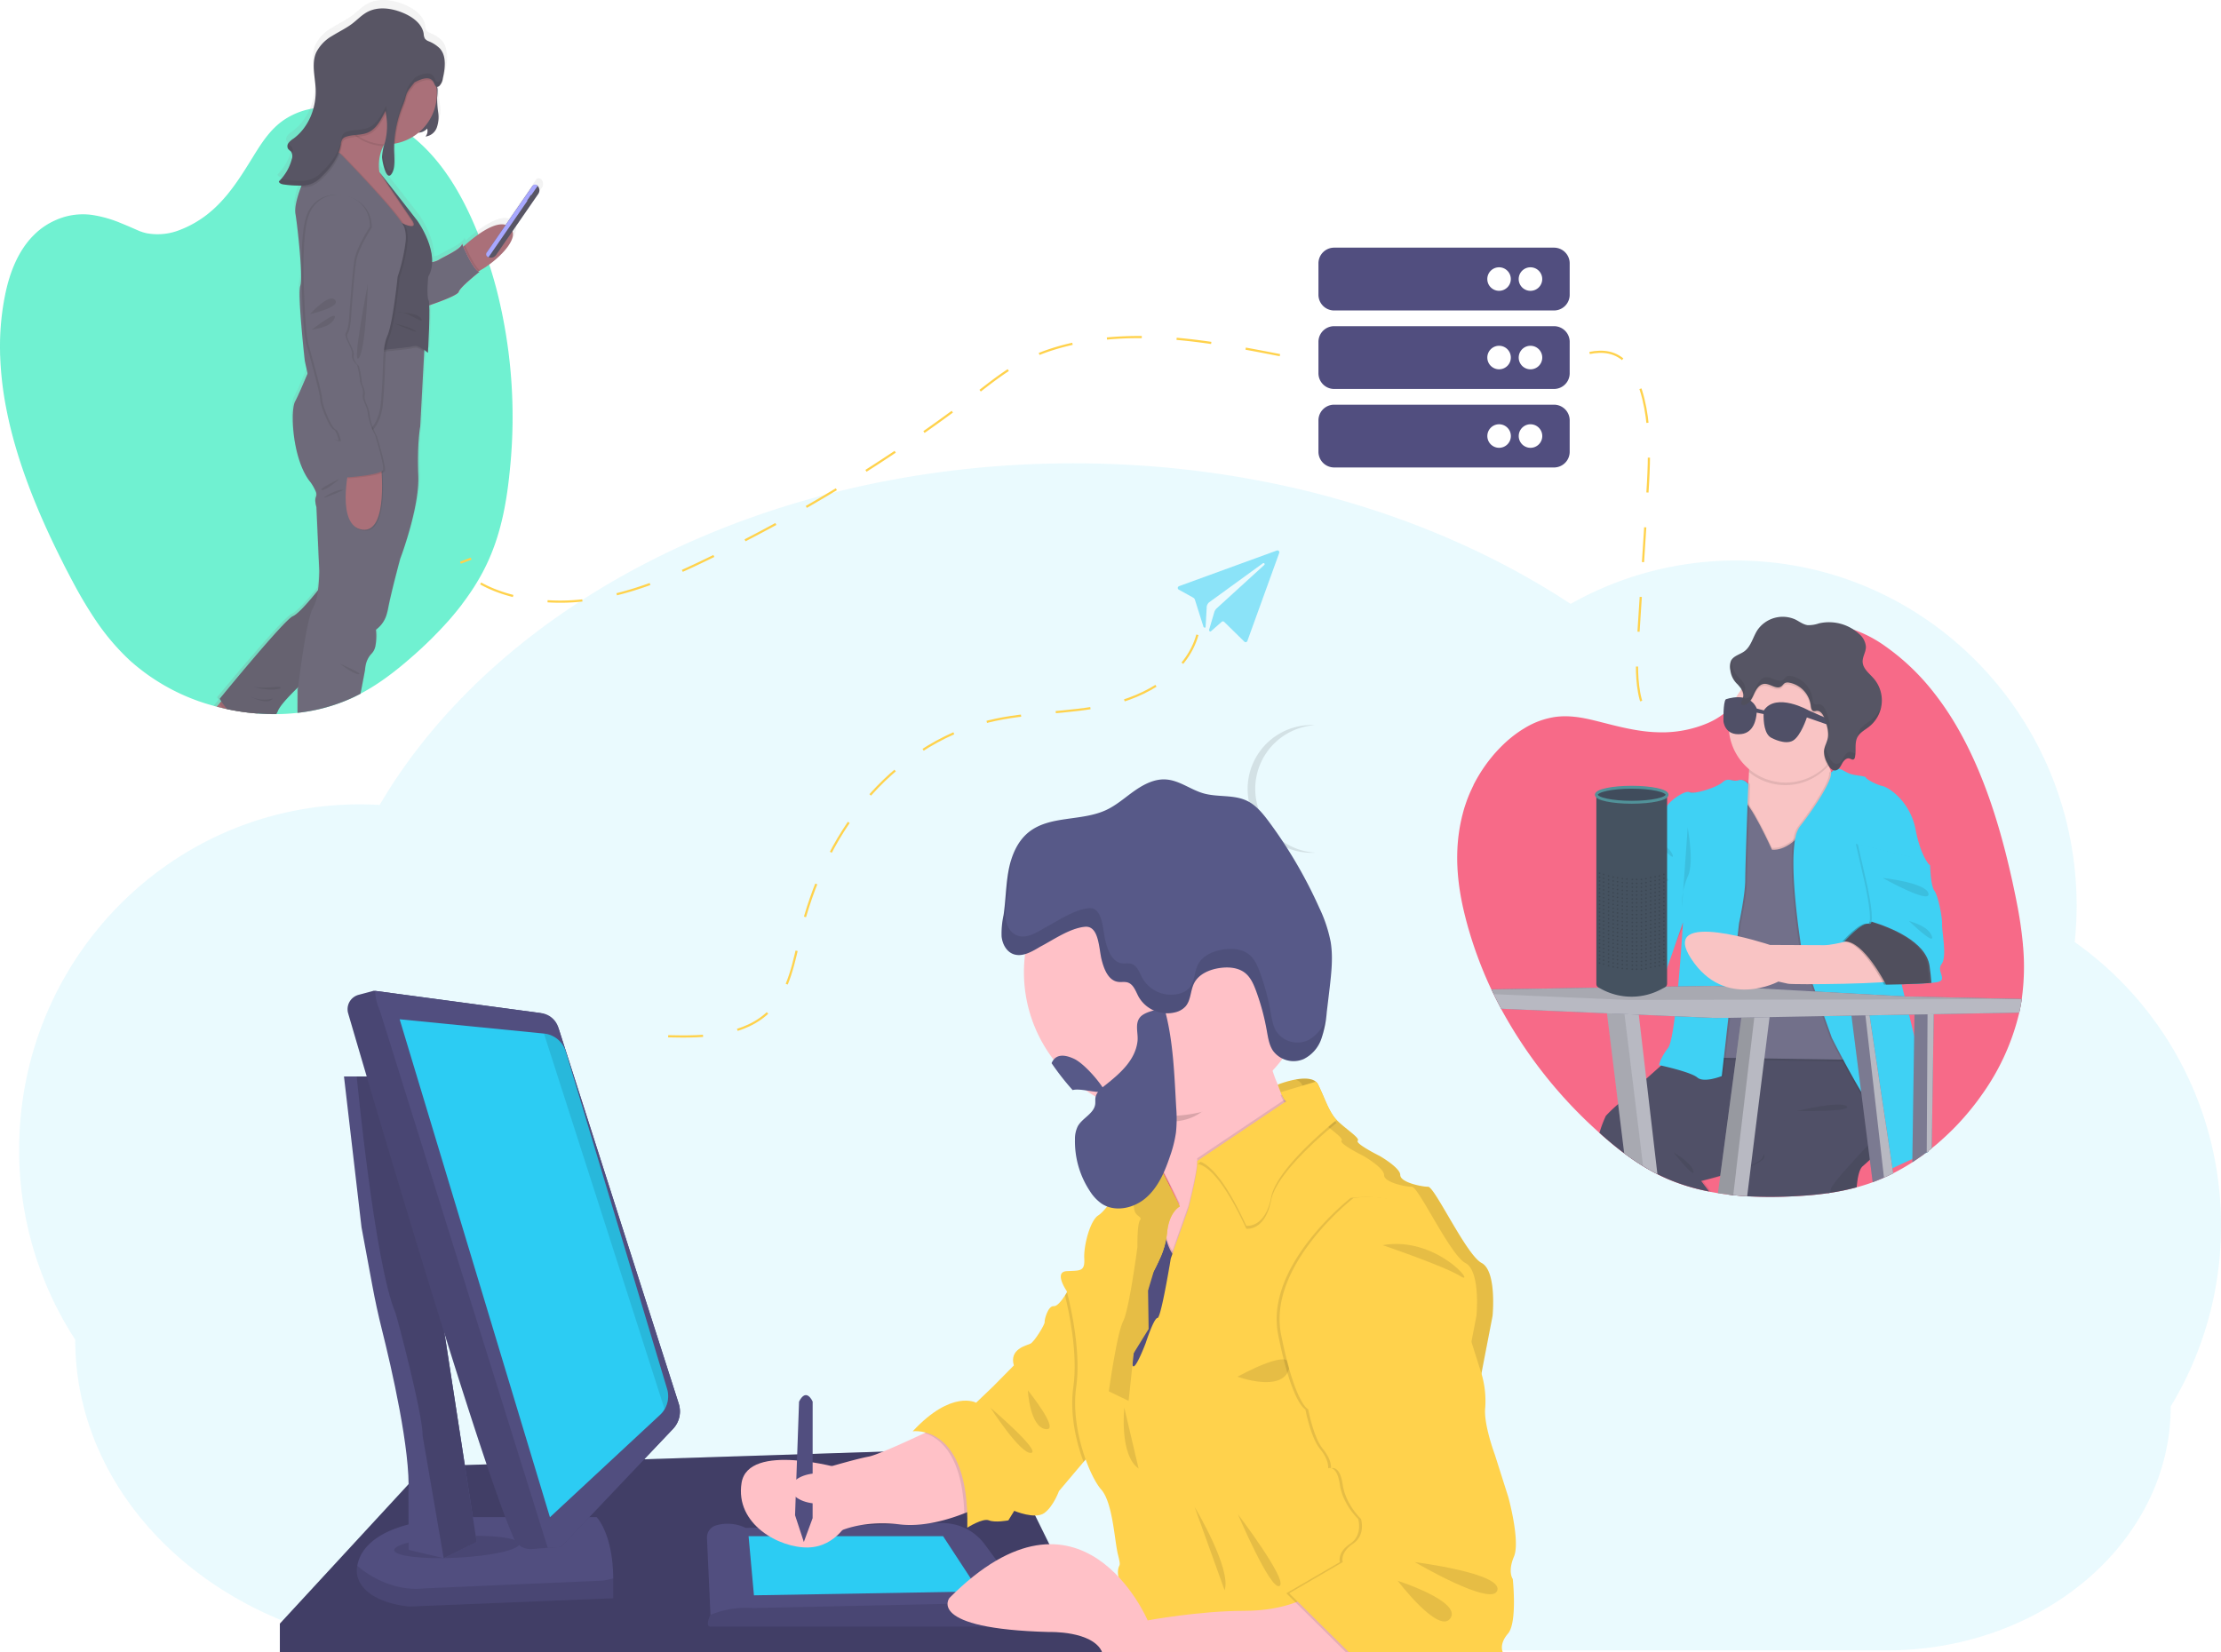 <svg xmlns="http://www.w3.org/2000/svg" xmlns:xlink="http://www.w3.org/1999/xlink" viewBox="0 0 764 568.508" preserveAspectRatio="xMaxYMax meet"><defs><linearGradient id="a" x1="2.196" y1="1" x2="2.196" gradientUnits="objectBoundingBox"><stop offset="0" stop-color="gray" stop-opacity="0.251"/><stop offset="0.54" stop-color="gray" stop-opacity="0.122"/><stop offset="1" stop-color="gray" stop-opacity="0.102"/></linearGradient></defs><g transform="translate(36.006 60.957)"><path d="M785.4,452.891a119.172,119.172,0,0,0-50.317-97.6,122.27,122.27,0,0,0,.662-12.427c0-65.637-52.462-118.848-117.186-118.848a115.384,115.384,0,0,0-56.878,14.923C515.874,208.8,456.069,190.56,390.644,190.56c-106.454,0-198.024,48.3-238.649,117.55-2.258-.132-4.529-.205-6.819-.205-64.71,0-117.186,53.21-117.186,118.848a119.523,119.523,0,0,0,19.286,65.339h0c0,59.056,55.739,106.924,124.469,106.924H670.361c53.985,0,97.748-37.586,97.748-83.957h0A119.518,119.518,0,0,0,785.4,452.891Z" transform="translate(-57.408 -92.106)" fill="#2cccf3" opacity="0.1"/><g transform="translate(465.254 151.254)" opacity="0.9"><path d="M1021.567,335.621v.07a.092.092,0,0,0,0,.035,3.067,3.067,0,0,1-.076.509c-.217,1.381-.474,2.768-.784,4.155a80.258,80.258,0,0,1-12.224,27.345c-.228.328-.456.655-.691.977-.445.638-.9,1.264-1.358,1.89-.322.427-.644.854-.977,1.282a91.279,91.279,0,0,1-7.338,8.409c-1.428,1.44-2.926,2.832-4.406,4.161l-.655.585q-1.211,1.053-2.458,2.048c-.357.287-.72.585-1.083.849l-.632.492-.451.334c-.4.31-.813.585-1.229.907l-.293.2c-.977.7-1.96,1.369-2.961,2.019a72.612,72.612,0,0,1-6.607,3.8q-1.574.8-3.166,1.5-1.931.86-3.891,1.574c-.351.135-.708.257-1.065.386-1,.345-2.013.667-3.02.96l-.515.152-.257.07h0l-.62.17a79.527,79.527,0,0,1-9.152,1.908l-.5.076-.263.041c-3.915.585-7.818.878-11.7,1.071a147.05,147.05,0,0,1-16.063,0l-1.463-.1H925.4c-1.012-.076-2.025-.17-3.031-.275-.585-.059-1.17-.123-1.756-.2-.889-.105-1.755-.228-2.657-.357h-.041l-.848-.135c-.767-.123-1.521-.252-2.276-.4l-.772-.14-1.17-.24-.228-.047q-3.675-.79-7.209-1.919l-.538-.181q-2.563-.854-5.032-1.9-1.832-.79-3.6-1.679-2.528-1.282-4.927-2.756-3.353-2.054-6.5-4.424c-2.756-2.054-5.407-4.266-7.982-6.56l-.532-.48-.971-.878a157.819,157.819,0,0,1-32.846-41.758q-1.334-2.493-2.586-5.068c-.258-.527-.509-1.053-.761-1.586a1.279,1.279,0,0,1-.058-.129l-.386-.819c-1.053-2.271-2.048-4.594-2.984-6.946l-.421-1.065-.655-1.72-.263-.72q-1.211-3.277-2.259-6.642c-.117-.386-.24-.772-.357-1.17q-.556-1.826-1.059-3.675c-.31-1.135-.585-2.288-.884-3.453-.047-.181-.088-.363-.129-.55-2.341-9.878-3.341-20.552-.966-31.383.158-.737.334-1.475.533-2.206.281-1.094.585-2.189.971-3.283.082-.257.17-.515.257-.772l.105-.281a.659.659,0,0,1,.064-.2.4.4,0,0,0,.041-.117c.2-.538.41-1.077.632-1.621s.456-1.083.7-1.621h0l.035-.076c0-.07.064-.135.094-.2.193-.421.392-.843.585-1.252l.211-.421.059-.211c.111-.217.228-.439.345-.65a52.67,52.67,0,0,1,5.665-8.6,48.52,48.52,0,0,1,3.862-4.243,41.823,41.823,0,0,1,6.782-5.43q.585-.351,1.124-.685a28.049,28.049,0,0,1,10.165-3.687c4.646-.655,9.006.1,13.248,1.112l.427.105c.714.17,1.428.351,2.136.533,2.475.626,4.968,1.276,7.484,1.832,2.341.521,4.681.966,7.1,1.276a49.935,49.935,0,0,0,7.344.41c.363,0,.737,0,1.106-.035a39.94,39.94,0,0,0,13.167-2.891,25.356,25.356,0,0,0,8.567-5.659,19.258,19.258,0,0,0,1.323-1.521h0a17.7,17.7,0,0,0,1.861-2.926c.164-.31.322-.626.474-.936h0c.059-.105.117-.222.176-.334h0l.9-1.756h0c.035-.064.064-.129.1-.187.433-.837.866-1.662,1.311-2.469a47.327,47.327,0,0,1,6.332-9.328h0a26.514,26.514,0,0,1,9.4-6.747c.585-.252,1.17-.492,1.82-.714a26.426,26.426,0,0,1,8.473-1.516h1.012a29.58,29.58,0,0,1,8.438,1.492h0a43.684,43.684,0,0,1,11.592,6,78.168,78.168,0,0,1,14.518,13.336c.339.4.679.808,1.012,1.217a101.137,101.137,0,0,1,9.708,14.319c8.462,14.992,14.009,32.554,18.012,50.437l.193.854c.094.421.187.843.275,1.258.187.866.375,1.756.55,2.592.135.638.269,1.282.4,1.919h0c.094.462.187.919.275,1.387.058.287.117.585.17.872a139.632,139.632,0,0,1,2.124,14.483,2.442,2.442,0,0,0,.041.544A79.581,79.581,0,0,1,1021.567,335.621Z" transform="translate(-827.355 -204.195)" fill="#FF1744" opacity="0.7"/><path d="M1066.224,499.817c-.644-.17-1.756.585-3.183,1.82-.691.585-1.457,1.317-2.288,2.112l-.392.38-.176.164c-1.1,1.059-2.305,2.23-3.581,3.412-.8.737-1.615,1.481-2.463,2.212-1.118.966-1.756,3.616-2.06,7.245a79.531,79.531,0,0,1-9.152,1.908l-.5.076-.263.041c-.182-1.088-.316-1.8-.316-1.8s-5.267-4.395-3.733-9.884c.883-3.148,9.527-9.041,16.742-13.5.883-.538,1.755-1.065,2.569-1.557l.533-.322c.333-.2.65-.392.966-.585l2.4-1.4c1.662-.96,2.868-1.633,3.295-1.873l.176-.1S1067.868,500.25,1066.224,499.817Z" transform="translate(-914.665 -320.85)" fill="#3f3d56"/><path d="M1066.224,499.817c-.644-.17-1.756.585-3.183,1.82-.691.585-1.457,1.317-2.288,2.112l-.392.38-.176.164c-1.1,1.059-2.305,2.23-3.581,3.412-.8.737-1.615,1.481-2.463,2.212-1.118.966-1.756,3.616-2.06,7.245a79.531,79.531,0,0,1-9.152,1.908l-.5.076-.263.041c-.182-1.088-.316-1.8-.316-1.8s-5.267-4.395-3.733-9.884c.883-3.148,9.527-9.041,16.742-13.5.883-.538,1.755-1.065,2.569-1.557l.533-.322c.333-.2.65-.392.966-.585l2.4-1.4c1.662-.96,2.868-1.633,3.295-1.873l.176-.1S1067.868,500.25,1066.224,499.817Z" transform="translate(-914.665 -320.85)" opacity="0.1"/><path d="M1043.728,474.552s-1.077,1.106-2.75,2.856c-.7.732-1.516,1.58-2.394,2.51l-.082.088-.456.474c-1.042,1.1-2.165,2.288-3.318,3.511-5.981,6.4-12.745,13.9-12.745,15.092a3.885,3.885,0,0,1-.287,1.3l-.5.076-.263.041c-3.915.585-7.818.878-11.7,1.071a147.019,147.019,0,0,1-16.063,0l-1.463-.1h-.263c-1.012-.076-2.025-.17-3.031-.275-.585-.059-1.17-.123-1.756-.2.69-.96,1.41-1.966,2.124-3,1.434-2.06,2.856-4.19,4.038-6.121.07-.111.135-.222.2-.328.708-1.17,1.323-2.276,1.8-3.23a8.623,8.623,0,0,0,.954-2.7,14.772,14.772,0,0,1,1.047-3.353c2.581-6.554,9.328-19.9,13.1-27.264l.339-.655.328-.632c1.211-2.341,1.99-3.839,1.99-3.839l9.217-2.487.585-.158,2.036-.55.784-.211,4.36-1.17h.053l.158-.047,4.6-1.235,1.527-.415,1.756-.462,4.447,7.578,1.3,18.925Z" transform="translate(-893.434 -302.175)" fill="#3f3d56"/><path d="M949.853,500.506c-1.8-2.341-2.85-3.774-2.85-3.774s2.557-.62,5.893-1.562c1.7-.486,3.611-1.047,5.483-1.662,1.17-.392,2.341-.8,3.458-1.217.585-.211,1.118-.433,1.638-.65,2.423-1.018,4.243-2.054,4.611-2.979a1.925,1.925,0,0,0-.094-1.106,29.982,29.982,0,0,0-2.153-4.88c-.31-.585-.65-1.223-1.012-1.884-1.17-2.136-2.569-4.582-4.1-7.163-1.281-2.154-2.657-4.406-4.049-6.665-1.229-1.984-2.475-3.979-3.7-5.91-.035-.059-.076-.117-.111-.181-5.577-8.813-10.586-16.385-10.791-16.672h0l-3.289,7.894-.141.129-5.413,4.8-.129.123c-1.685,1.492-3.6,3.2-5.547,4.945-1.445,1.293-2.926,2.6-4.3,3.868-2,1.791-3.862,3.482-5.378,4.869a43.116,43.116,0,0,0-3.634,3.511,37.964,37.964,0,0,0-2.341,6.326c2.575,2.294,5.226,4.506,7.982,6.566,2.1,1.568,4.26,3.049,6.5,4.418q2.405,1.475,4.927,2.756,1.756.884,3.6,1.68,2.464,1.053,5.033,1.9l.538.181a71.9,71.9,0,0,0,7.209,1.919l.228.047,1.17.24Z" transform="translate(-862.43 -302.615)" opacity="0.1"/><path d="M994.386,445.013l-.527.808c-.211.334-.486.761-.819,1.27s-.8,1.252-1.293,2.019l-.363.585c-.854,1.323-1.849,2.873-2.926,4.588-.134.2-.269.41-.4.626s-.275.433-.415.65c-7.022,11-17.4,27.3-20.013,32.009a12.059,12.059,0,0,0-.585,1.106c-.334.837-1.837,1.756-3.915,2.674-.462.211-.96.415-1.469.626-1.135.451-2.376.889-3.64,1.317-1.843.62-3.745,1.17-5.477,1.691-3.663,1.059-6.577,1.756-6.577,1.756s1.006,1.363,2.733,3.634l-1.17-.24-.228-.047q-3.675-.79-7.209-1.919l-.538-.181q-2.563-.854-5.033-1.9-1.832-.79-3.6-1.679-2.528-1.282-4.927-2.756-3.353-2.054-6.5-4.424c-2.756-2.054-5.407-4.266-7.982-6.56l-.533-.48a39.938,39.938,0,0,1,2.206-5.852,51.393,51.393,0,0,1,4.225-4.038c1.551-1.422,3.417-3.107,5.378-4.869l4.3-3.856,5.085-4.541.129-.117,5.267-4.681.141-.129,3.294-7.9h.667l11.979.187h1.884l3.757.059,4.471.064,5.2.082,20.394.316h.661l3.868.059Z" transform="translate(-862.044 -302.615)" fill="#3f3d56"/><path d="M1029.734,291.411l-1.978,17.983s-20.259,8.07-20.75,7.906-13.506-11.862-11.364-19.6a69.786,69.786,0,0,0,1.791-13.658c.222-4.395.187-7.754.187-7.754s29.481-10.533,26.842-3.295c-.954,2.633-.527,5.787.416,8.731A40.813,40.813,0,0,0,1029.734,291.411Z" transform="translate(-897.065 -230.54)" fill="#fbbebe"/><path d="M1026.3,281.654a7.543,7.543,0,0,1-.544.585,19.75,19.75,0,0,1-26.918,1.709c.222-4.36.187-7.754.187-7.754s29.481-10.533,26.842-3.295C1024.933,275.556,1025.36,278.71,1026.3,281.654Z" transform="translate(-898.49 -230.502)" opacity="0.1"/><path d="M1026.061,252.377a19.639,19.639,0,1,1-5.75-14.014,19.756,19.756,0,0,1,5.75,14.014Z" transform="translate(-893.392 -214.843)" fill="#fbbebe"/><path d="M1000.268,325.957S992.532,308.8,989.893,308.8s-6.753,88.743-6.753,88.743l40.377.638,1.65-46.6-8.239-41.3S1009.5,326.589,1000.268,325.957Z" transform="translate(-891.978 -246.448)" opacity="0.1"/><path d="M1000.268,328.207s-7.736-17.157-10.375-17.157S983.14,399.8,983.14,399.8l45.79.69-3.786-46.656-8.239-41.3S1009.5,328.845,1000.268,328.207Z" transform="translate(-891.978 -247.382)" opacity="0.1"/><path d="M1000.268,327.082s-7.736-17.152-10.375-17.152-6.753,88.743-6.753,88.743l45.79.691-3.786-46.674-8.239-41.3S1009.5,327.719,1000.268,327.082Z" transform="translate(-891.978 -246.917)" fill="#65617d"/><path d="M963.724,299.625s-1.381-2.025-3.359-1.363-3.458-1.17-5.436.655-9.884,4.284-11.364,3.458-6.753,2.8-7.906,4.945-4.945,7.906-4.945,7.906-3.289,3.95-2.8,6.092-1.17,4.611-3.131,5.6-5.928,10.873-5.928,10.873,1.065,13.213-3.382,15.519-1.17,12.353-1.17,12.353l21.008-4.98,5.945-13.494s-2.306,39.529-5.109,43.151-3.125,5.934-3.125,5.934,10.867,2.306,13.172,4.278,8.4-.492,8.4-.492l5.928-52.543s2.142-9.878,2.142-14.986S963.724,299.625,963.724,299.625Z" transform="translate(-862.941 -242.001)" opacity="0.1"/><path d="M962.662,299.625s-1.387-2.025-3.365-1.363-3.458-1.17-5.436.655-9.878,4.284-11.364,3.458-6.753,2.8-7.906,4.945-4.939,7.906-4.939,7.906-3.295,3.95-2.8,6.092-1.17,4.611-3.125,5.6-5.934,10.873-5.934,10.873,1.065,13.213-3.382,15.519a4.634,4.634,0,0,0-2.054,3.464,10.352,10.352,0,0,0,10.592,12.154l11.317-4.681,5.928-17.058s-2.306,39.529-5.1,43.151-3.125,5.922-3.125,5.922,10.873,2.306,13.178,4.278,8.4-.492,8.4-.492l5.928-52.543s2.142-9.878,2.142-14.986S962.662,299.625,962.662,299.625Z" transform="translate(-862.535 -242.001)" fill="#2cccf3"/><path d="M936.42,349.61s1.978,5.436,7.414,4.945S936.42,349.61,936.42,349.61Z" transform="translate(-872.597 -263.377)" opacity="0.1"/><path d="M945.43,335.54s3.622.661,4.939,3.786S945.43,335.54,945.43,335.54Z" transform="translate(-876.335 -257.54)" opacity="0.1"/><path d="M961.466,326c0,.661,2.306,12.189,0,16.97a23.888,23.888,0,0,0-1.978,10.375Z" transform="translate(-882.16 -253.583)" opacity="0.1"/><path d="M1036.84,292.973s1.293-1.516,2.61-1.352,2.142.989,3.792,1.65,5.594.819,5.594,1.317,3.464,2.469,5.77,2.961,9.55,5.436,11.364,14.992,4.939,12.353,4.939,12.353l-17.456,8.561s13.506,57.318,15.15,61.444,1.814,28.492,1.814,28.492-10.709,4.775-13.506,6.261-1.65-14.167-7.414-23.226-12.353-22.237-12.353-22.237L1027.1,356.026s-6.437-37.551-.989-44.474S1037.308,295.448,1036.84,292.973Z" transform="translate(-908.894 -239.317)" opacity="0.1"/><path d="M1071.485,423.056v.339l-.638.287-.451.2-4.471,2.025c-2.452,1.118-5.161,2.341-6.87,3.207-.427.2-.79.392-1.071.544a.62.62,0,0,1-.667,0c-.878-.585-1.276-3.558-1.9-7.432-.257-1.6-.55-3.359-.936-5.155-.058-.281-.123-.585-.187-.843a41.426,41.426,0,0,0-1.674-5.629,23.557,23.557,0,0,0-2.054-4.167c-.761-1.17-1.527-2.446-2.294-3.733-2.06-3.464-4.1-7.157-5.8-10.323-.117-.228-.234-.445-.351-.661-.433-.808-.843-1.574-1.211-2.288-.767-1.463-1.411-2.7-1.873-3.6l-.743-1.469a1.366,1.366,0,0,0-.076-.152l-.907-2.54-1.755-4.9-2.042-5.729-.966-2.7-.7-1.96-.222-.62-3.464-9.72s-.246-1.41-.585-3.733c-.919-6.109-2.587-18.533-2.581-28.264a52.761,52.761,0,0,1,.41-7.1c.041-.258.076-.509.123-.755s.094-.538.146-.8a9.472,9.472,0,0,1,1.5-3.821c5.431-6.917,11.224-16.1,10.732-18.574l.111-.123a5.407,5.407,0,0,1,.8-.691,3.118,3.118,0,0,1,1.17-.527,1.989,1.989,0,0,1,.527,0h0c1.317.164,2.142.989,3.786,1.65s5.6.819,5.6,1.317,3.458,2.469,5.764,2.967,9.556,5.43,11.364,14.986c1.755,9.2,4.717,12.137,4.933,12.347h0l-.65.316-9.907,4.863-2.124,1.036-4.781,2.341s1.252,5.308,3.037,12.81a1.583,1.583,0,0,0,.076.31c.053.222.105.451.164.679,1.311,5.5,2.879,12.055,4.442,18.521l.141.585.456,1.873c.14.585.287,1.17.427,1.756l.228.93c.433,1.791.866,3.558,1.287,5.267.626,2.534,1.223,4.939,1.755,7.139,1.521,6.063,2.7,10.5,3.119,11.546.585,1.51,1.007,5.752,1.276,10.533C1071.374,412.733,1071.473,421.271,1071.485,423.056Z" transform="translate(-909.34 -239.326)" fill="#2cccf3"/><path d="M1085.577,383.406c-.486.082-1.106.152-1.826.222-5.267.48-15.63.585-15.63.585s-7.742-15.32-14.331-14.823c0,0,6.092-6.917,8.567-6.092.41.135.667-.17.8-.761.656-2.926-1.621-13.079-1.621-13.079l-3.131-13.67,18.141,4.447c1.65.328,6.753,2.967,6.753,2.967s.164,7.081,1.48,8.725,2.8,9.556,2.639,11.534,1.808,11.2-.164,13.67S1089.7,382.727,1085.577,383.406Z" transform="translate(-921.285 -257.644)" opacity="0.1"/><path d="M1086.707,383.406c-.492.082-1.106.152-1.826.222-5.267.48-15.636.585-15.636.585s-7.742-15.32-14.325-14.823c0,0,6.092-6.917,8.561-6.092.416.135.673-.17.8-.761.661-2.926-1.621-13.079-1.621-13.079l-3.125-13.67,18.141,4.447c1.644.328,6.753,2.967,6.753,2.967s.164,7.081,1.481,8.725,2.8,9.556,2.633,11.534,1.814,11.2-.164,13.67S1090.821,382.727,1086.707,383.406Z" transform="translate(-921.753 -257.644)" fill="#2cccf3"/><path d="M1077.43,355.8s15.156,1.65,15.8,5.436S1077.43,355.8,1077.43,355.8Z" transform="translate(-931.091 -265.945)" opacity="0.1"/><path d="M1029.089,252.387a19.639,19.639,0,0,1-5.4,13.564.281.281,0,0,1-.047-.094,8.467,8.467,0,0,1-1.1-3.927c.053-1.656,1.006-3.154,1.317-4.793.392-2.072-.287-4.172-.954-6.168-.486-1.463-1.428-3.236-2.961-3.055a4.037,4.037,0,0,1-.907.105c-.819-.129-.983-1.17-1.071-2.013a9.123,9.123,0,0,0-7.449-7.812,2.3,2.3,0,0,0-1.305.088c-.585.258-.878.872-1.393,1.229-1.674,1.17-3.8-1.059-5.852-.889-1.756.146-2.78,1.914-3.511,3.511s-1.6,3.376-3.295,3.745a1,1,0,0,1-.8-.088c-.527-.386-.164-1.17.111-1.8a3.608,3.608,0,0,0-.62-3.927,19.756,19.756,0,0,1,35.2,12.336Z" transform="translate(-896.42 -214.853)" opacity="0.1"/><path d="M932.6,489.273q-2.528-1.282-4.927-2.756-3.353-2.054-6.5-4.424l-2.019-16.385-.064-.538-3.833-31.178-.228-1.843,6.367-.193,4.506-.135.3,2.651,2.563,21.974.064.527Z" transform="translate(-863.724 -297.479)" fill="#b2b1bb"/><path d="M927.67,486.592q-3.353-2.054-6.5-4.424l-2.019-16.385-.064-.538-3.833-31.178-.228-1.843,6.367-.193-.275,1.018.158,1.282,3.189,26.046.064.538Z" transform="translate(-863.724 -297.566)" opacity="0.1"/><path d="M998.735,432.92l-.345,2.791-.532,4.231-1.17,9.322-.082.644-.082.661-3.2,25.543-.989,7.941-.328,2.6-.035.3-1.287,10.375-1.463-.1h-.263c-1.012-.076-2.025-.17-3.031-.275-.585-.058-1.17-.123-1.755-.2-.89-.105-1.756-.228-2.657-.357h-.041l-.849-.135.8-5.782v-.2l3.745-28.007,1.586-11.862.088-.655.088-.655,1.246-9.316.527-3.909.3-2.306.38-.029Z" transform="translate(-890.936 -297.936)" fill="#b2b1bb"/><path d="M993.278,434.854l-.164,1.4-.48,4.055-1.1,9.322-.076.649-.1.691-2.177,18.457-2.341,19.65v.228l-.585,4.9-.375,3.2c-.585-.058-1.17-.123-1.755-.2-.89-.105-1.756-.228-2.657-.357h-.041l-.848-.135.831-5.776v-.2l3.745-28.007,1.586-11.862.088-.655.088-.655,1.247-9.316.527-3.909.3-2.306.38-.029Z" transform="translate(-890.916 -298.384)" opacity="0.2"/><path d="M1072.993,487.146l.252,1.7q-1.574.8-3.166,1.5-1.931.86-3.891,1.574l-.977-7.713-.644-5.027-1.106-8.678-1.065-8.38-.182-1.4-2.592-20.341-.457-3.57-.14-1.17-.135-1.053-.31-2.434h.211l4.453-.486,1.428-.146.445,2.979.632,4.237,4.178,27.913.889,5.94.831,5.553,1.3,8.7Z" transform="translate(-923.271 -297.359)" fill="#65617d"/><path d="M1072.993,487.146l.252,1.7q-1.574.8-3.166,1.5-1.931.86-3.891,1.574l-.977-7.713-.644-5.027-1.106-8.678-1.065-8.38-.182-1.4-2.592-20.341-.457-3.57-.14-1.17-.135-1.053-.31-2.434h.211l4.453-.486,1.428-.146.445,2.979.632,4.237,4.178,27.913.889,5.94.831,5.553,1.3,8.7Z" transform="translate(-923.271 -297.359)" fill="#ccc" opacity="0.1"/><path d="M1076.551,488.844q-1.574.8-3.166,1.5l-.667-5.817-.445-3.9-.626-5.448-.105-.93-.708-6.2-3.306-28.9-.533-4.629-.17-1.521-.275-1.334,1.428-.146.445,2.979.632,4.237,4.178,27.913.89,5.94.831,5.553,1.3,8.7.047.3Z" transform="translate(-926.577 -297.355)" fill="#b2b1bb"/><path d="M1102.311,431.5l-.035,2.241-.7,46.147c-.357.287-.72.585-1.083.849v.339l-.638.287-.451.2c-.4.31-.813.585-1.229.907l-.293.2c-.977.7-1.96,1.369-2.961,2.019v-1.41l.585-39.792.035-2.446.105-7.174.047-3.189,4.436.556Z" transform="translate(-938.346 -297.006)" fill="#65617d"/><path d="M1102.311,431.5l-.035,2.241-.7,46.147c-.357.287-.72.585-1.083.849v.339l-.638.287-.451.2c-.4.31-.813.585-1.229.907l-.293.2c-.977.7-1.96,1.369-2.961,2.019v-1.41l.585-39.792.035-2.446.105-7.174.047-3.189,4.436.556Z" transform="translate(-938.346 -297.006)" fill="#ccc" opacity="0.1"/><path d="M1105.808,431.877l-.035,2.241-.7,46.147c-.357.287-.72.585-1.083.849v.339l-.638.287v-.135l.105-18.141.176-29.323V431.59Z" transform="translate(-941.843 -297.384)" fill="#b2b1bb"/><path d="M1029.912,423.806a.09.09,0,0,0,0,.035,3.054,3.054,0,0,1-.076.509c-.217,1.381-.474,2.768-.784,4.155l-29.405.538-2.136.041-4.465.082-1.878.035h-.655l-12.95.24h-1.428l-4.681.088h-.1l-3.593.07-5.8.105h-.649l-18.141.334-5.267.094-4.424.082-3.856.07h-2.113l-2.926.053-13.325-.585-.655-.029-12.394-.532-4.927-.217-6.022-.263-36.416-1.574q-1.334-2.493-2.586-5.068c-.258-.527-.509-1.053-.761-1.586l37.065-.585h0l22.822-.351h0l4.313-.064h.661l11.7-.181,4.008.222h.07l2.013.111.655.035,7.994.445h0l19.434,1.071.673.035,9.082.5,2.745.152h.058l18.141,1,.667.041h.146Z" transform="translate(-835.712 -292.286)" fill="#65617d"/><path d="M1029.908,423.827a.074.074,0,0,1,0,.035,3.053,3.053,0,0,1-.076.509c-.217,1.381-.474,2.768-.784,4.155l-29.405.538-2.13.041-4.471.082-1.878.035h-.655l-12.95.24H976.13l-4.681.088h-.1l-3.593.07-5.8.105h-.649l-18.141.333-5.267.094-4.424.082-3.856.07h-2.113l-2.926.053-13.331-.585H910.6l-12.388-.538-4.933-.211-6.021-.258-36.416-1.58q-1.334-2.493-2.586-5.068c-.257-.527-.509-1.053-.761-1.586l37.065-.585h0l22.822-.351h0l4.313-.064h.661l11.7-.181,4.008.222h.076l2.013.111.655.041,7.994.439h0l19.434,1.071.667.035,9.082.5,2.745.152h.058l18.141,1,.667.041h.146Z" transform="translate(-835.707 -292.307)" fill="#b2b1bb"/><path d="M1029.9,423.856a.074.074,0,0,1,0,.035l-40.032.1h-.655l-18.24.047H959.228l-28.9.07h-2.5l-15.946.041h-.655l-16.648.041-46.352-2c-.258-.527-.509-1.053-.761-1.586l37.065-.585h0l22.822-.351h0l4.313-.064h.661l11.7-.181,4.009.222h.076l2.013.111.655.041,7.994.439h0l19.434,1.071.667.035,9.082.5,2.744.152h.059l18.141,1,.667.041h.146Z" transform="translate(-835.699 -292.336)" opacity="0.1"/><path d="M1092.91,381.14c.989.328,6.753,1.808,7.906,5.267S1092.91,381.14,1092.91,381.14Z" transform="translate(-937.512 -276.456)" opacity="0.1"/><path d="M1021.281,389.52s-8.4,2.551-12.189,2.551-18.609-.082-18.609-.082-38.71-12.932-27.094,4.775,29.973,7.824,29.973,7.824,1.486.328,3.295.743,36.814.082,37.967-1.317S1021.281,389.52,1021.281,389.52Z" transform="translate(-882.883 -279.067)" fill="#fbbebe"/><path d="M1083.761,402.59c-5.267.48-15.63.585-15.63.585s-7.742-15.32-14.331-14.823c0,0,6.092-6.917,8.567-6.092.41.135.667-.17.8-.761,6.437,1.972,18.726,6.794,19.955,15.25C1083.433,399.038,1083.638,400.957,1083.761,402.59Z" transform="translate(-921.289 -276.606)" opacity="0.1"/><path d="M1084.881,402.59c-5.267.48-15.636.585-15.636.585s-7.742-15.32-14.325-14.823c0,0,6.092-6.917,8.561-6.092.416.135.673-.17.8-.761,6.437,1.972,18.726,6.794,19.96,15.25C1084.559,399.038,1084.764,400.957,1084.881,402.59Z" transform="translate(-921.753 -276.606)" fill="#464353"/><path d="M1083.761,402.59c-5.267.486-15.63.585-15.63.585s-7.742-15.32-14.331-14.823c0,0,6.092-6.917,8.567-6.1.41.14.667-.164.8-.755,6.437,1.972,18.726,6.794,19.955,15.25C1083.433,399.044,1083.638,400.963,1083.761,402.59Z" transform="translate(-921.289 -276.606)" opacity="0.1"/><path d="M1027.05,491.292s14.823-3.628,17.128-1.65S1027.05,491.292,1027.05,491.292Z" transform="translate(-910.192 -321.22)" opacity="0.1"/><path d="M954.43,517.08s6.261,3.622,6.917,6.589S954.43,517.08,954.43,517.08Z" transform="translate(-880.068 -332.847)" opacity="0.1"/><path d="M909.16,307v64.908c0,1.118.585,1.276,1.574,1.814a21.739,21.739,0,0,0,21.142-.07c1-.527,1.615-.7,1.615-1.837V307.4S921.115,312.4,909.16,307Z" transform="translate(-861.289 -245.702)" fill="#333f4f"/><ellipse cx="12.166" cy="2.586" rx="12.166" ry="2.586" transform="translate(47.871 58.659)" fill="#2d394a" stroke="#40868e" stroke-miterlimit="10" stroke-width="1"/><g transform="translate(48.702 87.971)" opacity="0.2"><circle cx="0.275" cy="0.275" r="0.275"/><circle cx="0.275" cy="0.275" r="0.275" transform="translate(1.387 0.386)"/><circle cx="0.275" cy="0.275" r="0.275" transform="translate(3.096 0.93)"/><circle cx="0.275" cy="0.275" r="0.275" transform="translate(6.168 1.592)"/><circle cx="0.275" cy="0.275" r="0.275" transform="translate(9.404 1.984)"/><circle cx="0.275" cy="0.275" r="0.275" transform="translate(12.757 2.142)"/><circle cx="0.275" cy="0.275" r="0.275" transform="translate(17.567 1.481)"/><circle cx="0.275" cy="0.275" r="0.275" transform="translate(15.975 1.867)"/><circle cx="0.275" cy="0.275" r="0.275" transform="translate(20.546 0.93)"/><circle cx="0.275" cy="0.275" r="0.275" transform="translate(19.112 1.205)"/><circle cx="0.275" cy="0.275" r="0.275" transform="translate(22.12 0.386)"/><circle cx="0.275" cy="0.275" r="0.275" transform="translate(4.664 1.322)"/><circle cx="0.275" cy="0.275" r="0.275" transform="translate(7.836 1.867)"/><circle cx="0.275" cy="0.275" r="0.275" transform="translate(11.271 2.142)"/><circle cx="0.275" cy="0.275" r="0.275" transform="translate(14.395 2.142)"/></g><g transform="translate(48.702 89.311)" opacity="0.2"><circle cx="0.275" cy="0.275" r="0.275"/><circle cx="0.275" cy="0.275" r="0.275" transform="translate(1.387 0.392)"/><circle cx="0.275" cy="0.275" r="0.275" transform="translate(3.096 0.936)"/><circle cx="0.275" cy="0.275" r="0.275" transform="translate(6.168 1.598)"/><circle cx="0.275" cy="0.275" r="0.275" transform="translate(9.404 1.99)"/><circle cx="0.275" cy="0.275" r="0.275" transform="translate(12.757 2.142)"/><circle cx="0.275" cy="0.275" r="0.275" transform="translate(17.567 1.481)"/><circle cx="0.275" cy="0.275" r="0.275" transform="translate(15.975 1.873)"/><circle cx="0.275" cy="0.275" r="0.275" transform="translate(20.546 0.936)"/><circle cx="0.275" cy="0.275" r="0.275" transform="translate(19.112 1.211)"/><circle cx="0.275" cy="0.275" r="0.275" transform="translate(22.12 0.392)"/><circle cx="0.275" cy="0.275" r="0.275" transform="translate(4.664 1.323)"/><circle cx="0.275" cy="0.275" r="0.275" transform="translate(7.836 1.873)"/><circle cx="0.275" cy="0.275" r="0.275" transform="translate(11.271 2.142)"/><circle cx="0.275" cy="0.275" r="0.275" transform="translate(14.395 2.142)"/></g><g transform="translate(48.702 90.657)" opacity="0.2"><circle cx="0.275" cy="0.275" r="0.275"/><circle cx="0.275" cy="0.275" r="0.275" transform="translate(1.387 0.386)"/><circle cx="0.275" cy="0.275" r="0.275" transform="translate(3.096 0.936)"/><circle cx="0.275" cy="0.275" r="0.275" transform="translate(6.168 1.598)"/><circle cx="0.275" cy="0.275" r="0.275" transform="translate(9.404 1.99)"/><circle cx="0.275" cy="0.275" r="0.275" transform="translate(12.757 2.142)"/><circle cx="0.275" cy="0.275" r="0.275" transform="translate(17.567 1.481)"/><circle cx="0.275" cy="0.275" r="0.275" transform="translate(15.975 1.867)"/><circle cx="0.275" cy="0.275" r="0.275" transform="translate(20.546 0.936)"/><circle cx="0.275" cy="0.275" r="0.275" transform="translate(19.112 1.205)"/><circle cx="0.275" cy="0.275" r="0.275" transform="translate(22.12 0.386)"/><circle cx="0.275" cy="0.275" r="0.275" transform="translate(4.664 1.322)"/><circle cx="0.275" cy="0.275" r="0.275" transform="translate(7.836 1.867)"/><circle cx="0.275" cy="0.275" r="0.275" transform="translate(11.271 2.142)"/><circle cx="0.275" cy="0.275" r="0.275" transform="translate(14.395 2.142)"/></g><g transform="translate(48.702 92.003)" opacity="0.2"><circle cx="0.275" cy="0.275" r="0.275"/><circle cx="0.275" cy="0.275" r="0.275" transform="translate(1.387 0.386)"/><circle cx="0.275" cy="0.275" r="0.275" transform="translate(3.096 0.93)"/><circle cx="0.275" cy="0.275" r="0.275" transform="translate(6.168 1.592)"/><circle cx="0.275" cy="0.275" r="0.275" transform="translate(9.404 1.984)"/><circle cx="0.275" cy="0.275" r="0.275" transform="translate(12.757 2.136)"/><circle cx="0.275" cy="0.275" r="0.275" transform="translate(17.567 1.475)"/><circle cx="0.275" cy="0.275" r="0.275" transform="translate(15.975 1.867)"/><circle cx="0.275" cy="0.275" r="0.275" transform="translate(20.546 0.93)"/><circle cx="0.275" cy="0.275" r="0.275" transform="translate(19.112 1.205)"/><circle cx="0.275" cy="0.275" r="0.275" transform="translate(22.12 0.386)"/><circle cx="0.275" cy="0.275" r="0.275" transform="translate(4.664 1.317)"/><circle cx="0.275" cy="0.275" r="0.275" transform="translate(7.836 1.867)"/><circle cx="0.275" cy="0.275" r="0.275" transform="translate(11.271 2.136)"/><circle cx="0.275" cy="0.275" r="0.275" transform="translate(14.395 2.136)"/></g><g transform="translate(48.702 93.343)" opacity="0.2"><circle cx="0.275" cy="0.275" r="0.275"/><circle cx="0.275" cy="0.275" r="0.275" transform="translate(1.387 0.386)"/><circle cx="0.275" cy="0.275" r="0.275" transform="translate(3.096 0.936)"/><circle cx="0.275" cy="0.275" r="0.275" transform="translate(6.168 1.598)"/><circle cx="0.275" cy="0.275" r="0.275" transform="translate(9.404 1.99)"/><circle cx="0.275" cy="0.275" r="0.275" transform="translate(12.757 2.142)"/><circle cx="0.275" cy="0.275" r="0.275" transform="translate(17.567 1.481)"/><circle cx="0.275" cy="0.275" r="0.275" transform="translate(15.975 1.867)"/><circle cx="0.275" cy="0.275" r="0.275" transform="translate(20.546 0.936)"/><circle cx="0.275" cy="0.275" r="0.275" transform="translate(19.112 1.205)"/><circle cx="0.275" cy="0.275" r="0.275" transform="translate(22.12 0.386)"/><circle cx="0.275" cy="0.275" r="0.275" transform="translate(4.664 1.323)"/><circle cx="0.275" cy="0.275" r="0.275" transform="translate(7.836 1.867)"/><circle cx="0.275" cy="0.275" r="0.275" transform="translate(11.271 2.142)"/><circle cx="0.275" cy="0.275" r="0.275" transform="translate(14.395 2.142)"/></g><g transform="translate(48.702 94.689)" opacity="0.2"><circle cx="0.275" cy="0.275" r="0.275"/><circle cx="0.275" cy="0.275" r="0.275" transform="translate(1.387 0.386)"/><circle cx="0.275" cy="0.275" r="0.275" transform="translate(3.096 0.93)"/><circle cx="0.275" cy="0.275" r="0.275" transform="translate(6.168 1.592)"/><circle cx="0.275" cy="0.275" r="0.275" transform="translate(9.404 1.984)"/><circle cx="0.275" cy="0.275" r="0.275" transform="translate(12.757 2.142)"/><circle cx="0.275" cy="0.275" r="0.275" transform="translate(17.567 1.475)"/><circle cx="0.275" cy="0.275" r="0.275" transform="translate(15.975 1.867)"/><circle cx="0.275" cy="0.275" r="0.275" transform="translate(20.546 0.93)"/><circle cx="0.275" cy="0.275" r="0.275" transform="translate(19.112 1.205)"/><circle cx="0.275" cy="0.275" r="0.275" transform="translate(22.12 0.386)"/><circle cx="0.275" cy="0.275" r="0.275" transform="translate(4.664 1.323)"/><circle cx="0.275" cy="0.275" r="0.275" transform="translate(7.836 1.867)"/><circle cx="0.275" cy="0.275" r="0.275" transform="translate(11.271 2.142)"/><circle cx="0.275" cy="0.275" r="0.275" transform="translate(14.395 2.142)"/></g><g transform="translate(48.702 96.029)" opacity="0.2"><circle cx="0.275" cy="0.275" r="0.275"/><circle cx="0.275" cy="0.275" r="0.275" transform="translate(1.387 0.386)"/><circle cx="0.275" cy="0.275" r="0.275" transform="translate(3.096 0.936)"/><circle cx="0.275" cy="0.275" r="0.275" transform="translate(6.168 1.598)"/><circle cx="0.275" cy="0.275" r="0.275" transform="translate(9.404 1.99)"/><circle cx="0.275" cy="0.275" r="0.275" transform="translate(12.757 2.142)"/><circle cx="0.275" cy="0.275" r="0.275" transform="translate(17.567 1.481)"/><circle cx="0.275" cy="0.275" r="0.275" transform="translate(15.975 1.867)"/><circle cx="0.275" cy="0.275" r="0.275" transform="translate(20.546 0.936)"/><circle cx="0.275" cy="0.275" r="0.275" transform="translate(19.112 1.205)"/><circle cx="0.275" cy="0.275" r="0.275" transform="translate(22.12 0.386)"/><circle cx="0.275" cy="0.275" r="0.275" transform="translate(4.664 1.323)"/><circle cx="0.275" cy="0.275" r="0.275" transform="translate(7.836 1.867)"/><circle cx="0.275" cy="0.275" r="0.275" transform="translate(11.271 2.142)"/><circle cx="0.275" cy="0.275" r="0.275" transform="translate(14.395 2.142)"/></g><g transform="translate(48.702 97.375)" opacity="0.2"><circle cx="0.275" cy="0.275" r="0.275"/><circle cx="0.275" cy="0.275" r="0.275" transform="translate(1.387 0.386)"/><circle cx="0.275" cy="0.275" r="0.275" transform="translate(3.096 0.93)"/><circle cx="0.275" cy="0.275" r="0.275" transform="translate(6.168 1.592)"/><circle cx="0.275" cy="0.275" r="0.275" transform="translate(9.404 1.984)"/><circle cx="0.275" cy="0.275" r="0.275" transform="translate(12.757 2.142)"/><circle cx="0.275" cy="0.275" r="0.275" transform="translate(17.567 1.481)"/><circle cx="0.275" cy="0.275" r="0.275" transform="translate(15.975 1.867)"/><circle cx="0.275" cy="0.275" r="0.275" transform="translate(20.546 0.93)"/><circle cx="0.275" cy="0.275" r="0.275" transform="translate(19.112 1.205)"/><circle cx="0.275" cy="0.275" r="0.275" transform="translate(22.12 0.386)"/><circle cx="0.275" cy="0.275" r="0.275" transform="translate(4.664 1.323)"/><circle cx="0.275" cy="0.275" r="0.275" transform="translate(7.836 1.867)"/><circle cx="0.275" cy="0.275" r="0.275" transform="translate(11.271 2.142)"/><circle cx="0.275" cy="0.275" r="0.275" transform="translate(14.395 2.142)"/></g><g transform="translate(48.702 98.715)" opacity="0.2"><circle cx="0.275" cy="0.275" r="0.275"/><circle cx="0.275" cy="0.275" r="0.275" transform="translate(1.387 0.392)"/><circle cx="0.275" cy="0.275" r="0.275" transform="translate(3.096 0.936)"/><circle cx="0.275" cy="0.275" r="0.275" transform="translate(6.168 1.598)"/><circle cx="0.275" cy="0.275" r="0.275" transform="translate(9.404 1.99)"/><circle cx="0.275" cy="0.275" r="0.275" transform="translate(12.757 2.142)"/><circle cx="0.275" cy="0.275" r="0.275" transform="translate(17.567 1.481)"/><circle cx="0.275" cy="0.275" r="0.275" transform="translate(15.975 1.873)"/><circle cx="0.275" cy="0.275" r="0.275" transform="translate(20.546 0.936)"/><circle cx="0.275" cy="0.275" r="0.275" transform="translate(19.112 1.211)"/><circle cx="0.275" cy="0.275" r="0.275" transform="translate(22.12 0.392)"/><circle cx="0.275" cy="0.275" r="0.275" transform="translate(4.664 1.323)"/><circle cx="0.275" cy="0.275" r="0.275" transform="translate(7.836 1.873)"/><circle cx="0.275" cy="0.275" r="0.275" transform="translate(11.271 2.142)"/><circle cx="0.275" cy="0.275" r="0.275" transform="translate(14.395 2.142)"/></g><g transform="translate(48.702 100.061)" opacity="0.2"><circle cx="0.275" cy="0.275" r="0.275"/><circle cx="0.275" cy="0.275" r="0.275" transform="translate(1.387 0.386)"/><circle cx="0.275" cy="0.275" r="0.275" transform="translate(3.096 0.93)"/><circle cx="0.275" cy="0.275" r="0.275" transform="translate(6.168 1.592)"/><circle cx="0.275" cy="0.275" r="0.275" transform="translate(9.404 1.984)"/><circle cx="0.275" cy="0.275" r="0.275" transform="translate(12.757 2.142)"/><circle cx="0.275" cy="0.275" r="0.275" transform="translate(17.567 1.481)"/><circle cx="0.275" cy="0.275" r="0.275" transform="translate(15.975 1.867)"/><circle cx="0.275" cy="0.275" r="0.275" transform="translate(20.546 0.93)"/><circle cx="0.275" cy="0.275" r="0.275" transform="translate(19.112 1.205)"/><circle cx="0.275" cy="0.275" r="0.275" transform="translate(22.12 0.386)"/><circle cx="0.275" cy="0.275" r="0.275" transform="translate(4.664 1.322)"/><circle cx="0.275" cy="0.275" r="0.275" transform="translate(7.836 1.867)"/><circle cx="0.275" cy="0.275" r="0.275" transform="translate(11.271 2.142)"/><circle cx="0.275" cy="0.275" r="0.275" transform="translate(14.395 2.142)"/></g><g transform="translate(48.702 101.401)" opacity="0.2"><circle cx="0.275" cy="0.275" r="0.275"/><circle cx="0.275" cy="0.275" r="0.275" transform="translate(1.387 0.392)"/><circle cx="0.275" cy="0.275" r="0.275" transform="translate(3.096 0.936)"/><circle cx="0.275" cy="0.275" r="0.275" transform="translate(6.168 1.598)"/><circle cx="0.275" cy="0.275" r="0.275" transform="translate(9.404 1.99)"/><circle cx="0.275" cy="0.275" r="0.275" transform="translate(12.757 2.142)"/><circle cx="0.275" cy="0.275" r="0.275" transform="translate(17.567 1.481)"/><circle cx="0.275" cy="0.275" r="0.275" transform="translate(15.975 1.873)"/><circle cx="0.275" cy="0.275" r="0.275" transform="translate(20.546 0.936)"/><circle cx="0.275" cy="0.275" r="0.275" transform="translate(19.112 1.211)"/><circle cx="0.275" cy="0.275" r="0.275" transform="translate(22.12 0.392)"/><circle cx="0.275" cy="0.275" r="0.275" transform="translate(4.664 1.323)"/><circle cx="0.275" cy="0.275" r="0.275" transform="translate(7.836 1.873)"/><circle cx="0.275" cy="0.275" r="0.275" transform="translate(11.271 2.142)"/><circle cx="0.275" cy="0.275" r="0.275" transform="translate(14.395 2.142)"/></g><g transform="translate(48.702 102.747)" opacity="0.2"><circle cx="0.275" cy="0.275" r="0.275"/><circle cx="0.275" cy="0.275" r="0.275" transform="translate(1.387 0.386)"/><circle cx="0.275" cy="0.275" r="0.275" transform="translate(3.096 0.936)"/><circle cx="0.275" cy="0.275" r="0.275" transform="translate(6.168 1.598)"/><circle cx="0.275" cy="0.275" r="0.275" transform="translate(9.404 1.99)"/><circle cx="0.275" cy="0.275" r="0.275" transform="translate(12.757 2.142)"/><circle cx="0.275" cy="0.275" r="0.275" transform="translate(17.567 1.481)"/><circle cx="0.275" cy="0.275" r="0.275" transform="translate(15.975 1.867)"/><circle cx="0.275" cy="0.275" r="0.275" transform="translate(20.546 0.936)"/><circle cx="0.275" cy="0.275" r="0.275" transform="translate(19.112 1.205)"/><circle cx="0.275" cy="0.275" r="0.275" transform="translate(22.12 0.386)"/><circle cx="0.275" cy="0.275" r="0.275" transform="translate(4.664 1.322)"/><circle cx="0.275" cy="0.275" r="0.275" transform="translate(7.836 1.867)"/><circle cx="0.275" cy="0.275" r="0.275" transform="translate(11.271 2.142)"/><circle cx="0.275" cy="0.275" r="0.275" transform="translate(14.395 2.142)"/></g><g transform="translate(48.702 104.093)" opacity="0.2"><circle cx="0.275" cy="0.275" r="0.275"/><circle cx="0.275" cy="0.275" r="0.275" transform="translate(1.387 0.386)"/><circle cx="0.275" cy="0.275" r="0.275" transform="translate(3.096 0.93)"/><circle cx="0.275" cy="0.275" r="0.275" transform="translate(6.168 1.592)"/><circle cx="0.275" cy="0.275" r="0.275" transform="translate(9.404 1.984)"/><circle cx="0.275" cy="0.275" r="0.275" transform="translate(12.757 2.136)"/><circle cx="0.275" cy="0.275" r="0.275" transform="translate(17.567 1.475)"/><circle cx="0.275" cy="0.275" r="0.275" transform="translate(15.975 1.867)"/><circle cx="0.275" cy="0.275" r="0.275" transform="translate(20.546 0.93)"/><circle cx="0.275" cy="0.275" r="0.275" transform="translate(19.112 1.205)"/><circle cx="0.275" cy="0.275" r="0.275" transform="translate(22.12 0.386)"/><circle cx="0.275" cy="0.275" r="0.275" transform="translate(4.664 1.317)"/><circle cx="0.275" cy="0.275" r="0.275" transform="translate(7.836 1.867)"/><circle cx="0.275" cy="0.275" r="0.275" transform="translate(11.271 2.136)"/><circle cx="0.275" cy="0.275" r="0.275" transform="translate(14.395 2.136)"/></g><g transform="translate(48.702 105.433)" opacity="0.2"><circle cx="0.275" cy="0.275" r="0.275"/><circle cx="0.275" cy="0.275" r="0.275" transform="translate(1.387 0.386)"/><circle cx="0.275" cy="0.275" r="0.275" transform="translate(3.096 0.936)"/><circle cx="0.275" cy="0.275" r="0.275" transform="translate(6.168 1.598)"/><circle cx="0.275" cy="0.275" r="0.275" transform="translate(9.404 1.99)"/><circle cx="0.275" cy="0.275" r="0.275" transform="translate(12.757 2.142)"/><circle cx="0.275" cy="0.275" r="0.275" transform="translate(17.567 1.481)"/><circle cx="0.275" cy="0.275" r="0.275" transform="translate(15.975 1.867)"/><circle cx="0.275" cy="0.275" r="0.275" transform="translate(20.546 0.936)"/><circle cx="0.275" cy="0.275" r="0.275" transform="translate(19.112 1.205)"/><circle cx="0.275" cy="0.275" r="0.275" transform="translate(22.12 0.386)"/><circle cx="0.275" cy="0.275" r="0.275" transform="translate(4.664 1.322)"/><circle cx="0.275" cy="0.275" r="0.275" transform="translate(7.836 1.867)"/><circle cx="0.275" cy="0.275" r="0.275" transform="translate(11.271 2.142)"/><circle cx="0.275" cy="0.275" r="0.275" transform="translate(14.395 2.142)"/></g><g transform="translate(48.702 106.779)" opacity="0.2"><circle cx="0.275" cy="0.275" r="0.275"/><circle cx="0.275" cy="0.275" r="0.275" transform="translate(1.387 0.386)"/><circle cx="0.275" cy="0.275" r="0.275" transform="translate(3.096 0.93)"/><circle cx="0.275" cy="0.275" r="0.275" transform="translate(6.168 1.592)"/><circle cx="0.275" cy="0.275" r="0.275" transform="translate(9.404 1.984)"/><circle cx="0.275" cy="0.275" r="0.275" transform="translate(12.757 2.142)"/><circle cx="0.275" cy="0.275" r="0.275" transform="translate(17.567 1.475)"/><circle cx="0.275" cy="0.275" r="0.275" transform="translate(15.975 1.867)"/><circle cx="0.275" cy="0.275" r="0.275" transform="translate(20.546 0.93)"/><circle cx="0.275" cy="0.275" r="0.275" transform="translate(19.112 1.205)"/><circle cx="0.275" cy="0.275" r="0.275" transform="translate(22.12 0.386)"/><circle cx="0.275" cy="0.275" r="0.275" transform="translate(4.664 1.323)"/><circle cx="0.275" cy="0.275" r="0.275" transform="translate(7.836 1.867)"/><circle cx="0.275" cy="0.275" r="0.275" transform="translate(11.271 2.142)"/><circle cx="0.275" cy="0.275" r="0.275" transform="translate(14.395 2.142)"/></g><g transform="translate(48.702 108.119)" opacity="0.2"><circle cx="0.275" cy="0.275" r="0.275"/><circle cx="0.275" cy="0.275" r="0.275" transform="translate(1.387 0.386)"/><circle cx="0.275" cy="0.275" r="0.275" transform="translate(3.096 0.936)"/><circle cx="0.275" cy="0.275" r="0.275" transform="translate(6.168 1.598)"/><circle cx="0.275" cy="0.275" r="0.275" transform="translate(9.404 1.99)"/><circle cx="0.275" cy="0.275" r="0.275" transform="translate(12.757 2.142)"/><circle cx="0.275" cy="0.275" r="0.275" transform="translate(17.567 1.481)"/><circle cx="0.275" cy="0.275" r="0.275" transform="translate(15.975 1.867)"/><circle cx="0.275" cy="0.275" r="0.275" transform="translate(20.546 0.936)"/><circle cx="0.275" cy="0.275" r="0.275" transform="translate(19.112 1.205)"/><circle cx="0.275" cy="0.275" r="0.275" transform="translate(22.12 0.386)"/><circle cx="0.275" cy="0.275" r="0.275" transform="translate(4.664 1.323)"/><circle cx="0.275" cy="0.275" r="0.275" transform="translate(7.836 1.867)"/><circle cx="0.275" cy="0.275" r="0.275" transform="translate(11.271 2.142)"/><circle cx="0.275" cy="0.275" r="0.275" transform="translate(14.395 2.142)"/></g><g transform="translate(48.702 109.465)" opacity="0.2"><circle cx="0.275" cy="0.275" r="0.275"/><circle cx="0.275" cy="0.275" r="0.275" transform="translate(1.387 0.386)"/><circle cx="0.275" cy="0.275" r="0.275" transform="translate(3.096 0.93)"/><circle cx="0.275" cy="0.275" r="0.275" transform="translate(6.168 1.592)"/><circle cx="0.275" cy="0.275" r="0.275" transform="translate(9.404 1.984)"/><circle cx="0.275" cy="0.275" r="0.275" transform="translate(12.757 2.142)"/><circle cx="0.275" cy="0.275" r="0.275" transform="translate(17.567 1.481)"/><circle cx="0.275" cy="0.275" r="0.275" transform="translate(15.975 1.867)"/><circle cx="0.275" cy="0.275" r="0.275" transform="translate(20.546 0.93)"/><circle cx="0.275" cy="0.275" r="0.275" transform="translate(19.112 1.205)"/><circle cx="0.275" cy="0.275" r="0.275" transform="translate(22.12 0.386)"/><circle cx="0.275" cy="0.275" r="0.275" transform="translate(4.664 1.323)"/><circle cx="0.275" cy="0.275" r="0.275" transform="translate(7.836 1.867)"/><circle cx="0.275" cy="0.275" r="0.275" transform="translate(11.271 2.142)"/><circle cx="0.275" cy="0.275" r="0.275" transform="translate(14.395 2.142)"/></g><g transform="translate(48.702 110.805)" opacity="0.2"><circle cx="0.275" cy="0.275" r="0.275"/><circle cx="0.275" cy="0.275" r="0.275" transform="translate(1.387 0.392)"/><circle cx="0.275" cy="0.275" r="0.275" transform="translate(3.096 0.936)"/><circle cx="0.275" cy="0.275" r="0.275" transform="translate(6.168 1.598)"/><circle cx="0.275" cy="0.275" r="0.275" transform="translate(9.404 1.99)"/><circle cx="0.275" cy="0.275" r="0.275" transform="translate(12.757 2.142)"/><circle cx="0.275" cy="0.275" r="0.275" transform="translate(17.567 1.481)"/><circle cx="0.275" cy="0.275" r="0.275" transform="translate(15.975 1.873)"/><circle cx="0.275" cy="0.275" r="0.275" transform="translate(20.546 0.936)"/><circle cx="0.275" cy="0.275" r="0.275" transform="translate(19.112 1.211)"/><circle cx="0.275" cy="0.275" r="0.275" transform="translate(22.12 0.392)"/><circle cx="0.275" cy="0.275" r="0.275" transform="translate(4.664 1.323)"/><circle cx="0.275" cy="0.275" r="0.275" transform="translate(7.836 1.873)"/><circle cx="0.275" cy="0.275" r="0.275" transform="translate(11.271 2.142)"/><circle cx="0.275" cy="0.275" r="0.275" transform="translate(14.395 2.142)"/></g><g transform="translate(48.702 112.151)" opacity="0.2"><circle cx="0.275" cy="0.275" r="0.275"/><circle cx="0.275" cy="0.275" r="0.275" transform="translate(1.387 0.386)"/><circle cx="0.275" cy="0.275" r="0.275" transform="translate(3.096 0.93)"/><circle cx="0.275" cy="0.275" r="0.275" transform="translate(6.168 1.592)"/><circle cx="0.275" cy="0.275" r="0.275" transform="translate(9.404 1.984)"/><circle cx="0.275" cy="0.275" r="0.275" transform="translate(12.757 2.142)"/><circle cx="0.275" cy="0.275" r="0.275" transform="translate(17.567 1.481)"/><circle cx="0.275" cy="0.275" r="0.275" transform="translate(15.975 1.867)"/><circle cx="0.275" cy="0.275" r="0.275" transform="translate(20.546 0.93)"/><circle cx="0.275" cy="0.275" r="0.275" transform="translate(19.112 1.205)"/><circle cx="0.275" cy="0.275" r="0.275" transform="translate(22.12 0.386)"/><circle cx="0.275" cy="0.275" r="0.275" transform="translate(4.664 1.323)"/><circle cx="0.275" cy="0.275" r="0.275" transform="translate(7.836 1.867)"/><circle cx="0.275" cy="0.275" r="0.275" transform="translate(11.271 2.142)"/><circle cx="0.275" cy="0.275" r="0.275" transform="translate(14.395 2.142)"/></g><g transform="translate(48.702 113.491)" opacity="0.2"><circle cx="0.275" cy="0.275" r="0.275"/><circle cx="0.275" cy="0.275" r="0.275" transform="translate(1.387 0.392)"/><circle cx="0.275" cy="0.275" r="0.275" transform="translate(3.096 0.936)"/><circle cx="0.275" cy="0.275" r="0.275" transform="translate(6.168 1.598)"/><circle cx="0.275" cy="0.275" r="0.275" transform="translate(9.404 1.99)"/><circle cx="0.275" cy="0.275" r="0.275" transform="translate(12.757 2.142)"/><circle cx="0.275" cy="0.275" r="0.275" transform="translate(17.567 1.481)"/><circle cx="0.275" cy="0.275" r="0.275" transform="translate(15.975 1.873)"/><circle cx="0.275" cy="0.275" r="0.275" transform="translate(20.546 0.936)"/><circle cx="0.275" cy="0.275" r="0.275" transform="translate(19.112 1.211)"/><circle cx="0.275" cy="0.275" r="0.275" transform="translate(22.12 0.392)"/><circle cx="0.275" cy="0.275" r="0.275" transform="translate(4.664 1.323)"/><circle cx="0.275" cy="0.275" r="0.275" transform="translate(7.836 1.873)"/><circle cx="0.275" cy="0.275" r="0.275" transform="translate(11.271 2.142)"/><circle cx="0.275" cy="0.275" r="0.275" transform="translate(14.395 2.142)"/></g><g transform="translate(48.702 114.837)" opacity="0.2"><circle cx="0.275" cy="0.275" r="0.275"/><circle cx="0.275" cy="0.275" r="0.275" transform="translate(1.387 0.386)"/><circle cx="0.275" cy="0.275" r="0.275" transform="translate(3.096 0.936)"/><circle cx="0.275" cy="0.275" r="0.275" transform="translate(6.168 1.598)"/><circle cx="0.275" cy="0.275" r="0.275" transform="translate(9.404 1.99)"/><circle cx="0.275" cy="0.275" r="0.275" transform="translate(12.757 2.142)"/><circle cx="0.275" cy="0.275" r="0.275" transform="translate(17.567 1.481)"/><circle cx="0.275" cy="0.275" r="0.275" transform="translate(15.975 1.867)"/><circle cx="0.275" cy="0.275" r="0.275" transform="translate(20.546 0.936)"/><circle cx="0.275" cy="0.275" r="0.275" transform="translate(19.112 1.205)"/><circle cx="0.275" cy="0.275" r="0.275" transform="translate(22.12 0.386)"/><circle cx="0.275" cy="0.275" r="0.275" transform="translate(4.664 1.322)"/><circle cx="0.275" cy="0.275" r="0.275" transform="translate(7.836 1.867)"/><circle cx="0.275" cy="0.275" r="0.275" transform="translate(11.271 2.142)"/><circle cx="0.275" cy="0.275" r="0.275" transform="translate(14.395 2.142)"/></g><g transform="translate(48.702 116.183)" opacity="0.2"><circle cx="0.275" cy="0.275" r="0.275"/><circle cx="0.275" cy="0.275" r="0.275" transform="translate(1.387 0.386)"/><circle cx="0.275" cy="0.275" r="0.275" transform="translate(3.096 0.93)"/><circle cx="0.275" cy="0.275" r="0.275" transform="translate(6.168 1.592)"/><circle cx="0.275" cy="0.275" r="0.275" transform="translate(9.404 1.984)"/><circle cx="0.275" cy="0.275" r="0.275" transform="translate(12.757 2.136)"/><circle cx="0.275" cy="0.275" r="0.275" transform="translate(17.567 1.475)"/><circle cx="0.275" cy="0.275" r="0.275" transform="translate(15.975 1.867)"/><circle cx="0.275" cy="0.275" r="0.275" transform="translate(20.546 0.93)"/><circle cx="0.275" cy="0.275" r="0.275" transform="translate(19.112 1.205)"/><circle cx="0.275" cy="0.275" r="0.275" transform="translate(22.12 0.386)"/><circle cx="0.275" cy="0.275" r="0.275" transform="translate(4.664 1.317)"/><circle cx="0.275" cy="0.275" r="0.275" transform="translate(7.836 1.867)"/><circle cx="0.275" cy="0.275" r="0.275" transform="translate(11.271 2.136)"/><circle cx="0.275" cy="0.275" r="0.275" transform="translate(14.395 2.136)"/></g><g transform="translate(48.702 117.523)" opacity="0.2"><circle cx="0.275" cy="0.275" r="0.275"/><circle cx="0.275" cy="0.275" r="0.275" transform="translate(1.387 0.386)"/><circle cx="0.275" cy="0.275" r="0.275" transform="translate(3.096 0.936)"/><circle cx="0.275" cy="0.275" r="0.275" transform="translate(6.168 1.598)"/><circle cx="0.275" cy="0.275" r="0.275" transform="translate(9.404 1.99)"/><circle cx="0.275" cy="0.275" r="0.275" transform="translate(12.757 2.142)"/><circle cx="0.275" cy="0.275" r="0.275" transform="translate(17.567 1.481)"/><circle cx="0.275" cy="0.275" r="0.275" transform="translate(15.975 1.867)"/><circle cx="0.275" cy="0.275" r="0.275" transform="translate(20.546 0.936)"/><circle cx="0.275" cy="0.275" r="0.275" transform="translate(19.112 1.205)"/><circle cx="0.275" cy="0.275" r="0.275" transform="translate(22.12 0.386)"/><circle cx="0.275" cy="0.275" r="0.275" transform="translate(4.664 1.322)"/><circle cx="0.275" cy="0.275" r="0.275" transform="translate(7.836 1.867)"/><circle cx="0.275" cy="0.275" r="0.275" transform="translate(11.271 2.142)"/><circle cx="0.275" cy="0.275" r="0.275" transform="translate(14.395 2.142)"/></g><g transform="translate(48.702 118.868)" opacity="0.2"><circle cx="0.275" cy="0.275" r="0.275"/><circle cx="0.275" cy="0.275" r="0.275" transform="translate(1.387 0.386)"/><circle cx="0.275" cy="0.275" r="0.275" transform="translate(3.096 0.93)"/><circle cx="0.275" cy="0.275" r="0.275" transform="translate(6.168 1.592)"/><circle cx="0.275" cy="0.275" r="0.275" transform="translate(9.404 1.984)"/><circle cx="0.275" cy="0.275" r="0.275" transform="translate(12.757 2.136)"/><circle cx="0.275" cy="0.275" r="0.275" transform="translate(17.567 1.475)"/><circle cx="0.275" cy="0.275" r="0.275" transform="translate(15.975 1.867)"/><circle cx="0.275" cy="0.275" r="0.275" transform="translate(20.546 0.93)"/><circle cx="0.275" cy="0.275" r="0.275" transform="translate(19.112 1.205)"/><circle cx="0.275" cy="0.275" r="0.275" transform="translate(22.12 0.386)"/><circle cx="0.275" cy="0.275" r="0.275" transform="translate(4.664 1.323)"/><circle cx="0.275" cy="0.275" r="0.275" transform="translate(7.836 1.867)"/><circle cx="0.275" cy="0.275" r="0.275" transform="translate(11.271 2.136)"/><circle cx="0.275" cy="0.275" r="0.275" transform="translate(14.395 2.136)"/></g><path d="M984.656,250.285s8.011-3,10.674,3.178l.749.193,1.679.433c4.243-6.338,15.414,0,15.414,0l15.683,6.934-.585.977-15.718-5.483s-2.078,6.437-4.8,7.988-7.157-.86-7.157-.86c-2.762-1.106-2.973-5.957-2.926-8.3l-2.376-.474c-.164,2.341-1.03,6.852-5.267,7.362-5.764.69-6.168-4.395-6.168-4.395S983.708,251.367,984.656,250.285Z" transform="translate(-892.271 -221.873)" fill="#3f3d56"/><path d="M991.978,230.718c-.263.585-.632,1.41-.1,1.791a.989.989,0,0,0,.8.094c1.691-.369,2.587-2.171,3.295-3.751s1.755-3.347,3.511-3.511c2.031-.17,4.155,2.042,5.852.884.515-.351.825-.971,1.4-1.229a2.276,2.276,0,0,1,1.3-.082,9.117,9.117,0,0,1,7.449,7.806c.088.819.257,1.884,1.071,2.013a3.459,3.459,0,0,0,.907-.105c1.533-.176,2.469,1.592,2.961,3.055.667,2,1.34,4.1.954,6.174-.3,1.633-1.264,3.131-1.317,4.793a8.965,8.965,0,0,0,1.1,3.921c.568,1.246,1.492,2.709,2.85,2.534,1.112-.146,1.726-1.328,2.265-2.341s1.5-2.054,2.581-1.756c.48.14.983.55,1.422.3a1.024,1.024,0,0,0,.415-.714c.527-2.306-.228-4.892.89-6.97.86-1.6,2.61-2.464,4.032-3.6a11.528,11.528,0,0,0,1.557-16.514c-1.516-1.756-3.7-3.353-3.827-5.688-.094-1.756,1.112-3.417,1.124-5.2a6.372,6.372,0,0,0-2.341-4.465,15.349,15.349,0,0,0-13.8-3.634,11.013,11.013,0,0,1-3.862.62c-1.51-.187-2.774-1.17-4.131-1.884a10.563,10.563,0,0,0-13.19,3.587c-1.562,2.428-2.171,5.6-4.5,7.3-1.533,1.118-3.722,1.533-4.57,3.23a5.764,5.764,0,0,0-.211,3.353,7.852,7.852,0,0,0,2.5,4.793C991.7,227.038,992.914,228.571,991.978,230.718Z" transform="translate(-893.876 -202.249)" fill="#464353"/><g transform="translate(93.752 11.078)" opacity="0.1"><path d="M1066.81,222.549a8.682,8.682,0,0,0,.351-1.369A8.122,8.122,0,0,0,1066.81,222.549Z" transform="translate(-1020.437 -221.18)"/><path d="M992.232,239.724a4.906,4.906,0,0,1,.328-.878c.948-2.148-.269-3.681-1.685-5.126a7.853,7.853,0,0,1-2.5-4.793,12.127,12.127,0,0,1-.141-1.527,3.366,3.366,0,0,0-.31.48,5.766,5.766,0,0,0-.211,3.353,7.854,7.854,0,0,0,2.5,4.793C991.3,237.114,992.261,238.284,992.232,239.724Z" transform="translate(-987.565 -223.76)"/><path d="M1052.3,279.724c-1.083-.316-2.042.749-2.575,1.756s-1.17,2.171-2.271,2.341c-1.352.176-2.282-1.287-2.85-2.534a8.665,8.665,0,0,1-1.1-3.921,1.69,1.69,0,0,1,.047-.486,6.764,6.764,0,0,0,.4,6.712c.568,1.247,1.492,2.709,2.85,2.534,1.112-.146,1.726-1.328,2.264-2.341s1.5-2.054,2.581-1.755c.48.14.983.55,1.422.3a1.024,1.024,0,0,0,.415-.714,8.784,8.784,0,0,0,.193-1.568C1053.264,280.233,1052.784,279.876,1052.3,279.724Z" transform="translate(-1010.496 -244.285)"/><path d="M1067.307,259.665c-1.416,1.135-3.166,2-4.032,3.6a5.809,5.809,0,0,0-.585,2.23c.878-1.551,2.586-2.405,3.985-3.511a11.7,11.7,0,0,0,4.155-7.022A11.7,11.7,0,0,1,1067.307,259.665Z" transform="translate(-1018.728 -235.193)"/><path d="M1024.086,258.011a13.347,13.347,0,0,0,.626-2.031c.386-2.072-.293-4.178-.96-6.174-.486-1.463-1.428-3.23-2.926-3.055a3.474,3.474,0,0,1-.913.105c-.813-.129-.983-1.17-1.065-2.013a9.123,9.123,0,0,0-7.449-7.806,2.294,2.294,0,0,0-1.3.082c-.585.258-.884.878-1.393,1.229-1.679,1.17-3.8-1.053-5.852-.884-1.72.14-2.78,1.908-3.511,3.511s-1.6,3.382-3.295,3.751a.989.989,0,0,1-.8-.094.632.632,0,0,1-.263-.492,3.746,3.746,0,0,1-.3,1.006c-.263.585-.632,1.41-.1,1.791a.989.989,0,0,0,.8.094c1.691-.369,2.587-2.171,3.295-3.751s1.756-3.347,3.511-3.511c2.031-.17,4.155,2.042,5.852.884.515-.351.825-.971,1.4-1.229a2.276,2.276,0,0,1,1.3-.082,9.117,9.117,0,0,1,7.449,7.806c.088.819.257,1.884,1.071,2.013a3.462,3.462,0,0,0,.907-.105c1.533-.176,2.469,1.592,2.961,3.055A13.539,13.539,0,0,1,1024.086,258.011Z" transform="translate(-990.365 -227.734)"/></g></g><g transform="translate(-36.006 -60.957)" opacity="0.9"><path d="M39.5,171.211c0,.544,0,1.088.041,1.639a114.594,114.594,0,0,0,2.06,17.766c3.353,17.438,10.358,34.877,18.644,51.5.135.263.269.527.4.79.2.392.392.784.585,1.17q.585,1.205,1.217,2.388l.919,1.756h0c.217.421.445.843.667,1.27.135.257.275.521.421.784A146.036,146.036,0,0,0,71.967,263l.31.456A79.065,79.065,0,0,0,84.191,277.5a70.653,70.653,0,0,0,28.738,15.56c.363.105.726.2,1.094.3.7.181,1.416.357,2.13.527.492.117.983.228,1.48.328a77.7,77.7,0,0,0,10.4,1.5c1.9.146,3.8.217,5.688.217h.819a69.341,69.341,0,0,0,6.993-.41l.334-.041a60.637,60.637,0,0,0,18.234-4.91q1.387-.62,2.721-1.317l.456-.234.222-.123h0a73.827,73.827,0,0,0,8.579-5.366c3.189-2.288,6.2-4.769,9.105-7.321a140.1,140.1,0,0,0,12.289-12.1l.176-.193q2.475-2.791,4.722-5.735v-.035q1.562-2.054,3-4.184c.047-.059.088-.123.135-.193,1.4-2.089,2.7-4.231,3.88-6.437l.269-.509q1.282-2.423,2.341-4.927c4.049-9.41,5.852-19.6,6.841-29.809a177.115,177.115,0,0,0-4.617-62.532q-1.106-4.19-2.452-8.339c-.123-.369-.24-.743-.369-1.112-.193-.585-.4-1.17-.585-1.785-.082-.246-.17-.5-.257-.743q-1.17-3.371-2.534-6.7l-.474-1.17c-.5-1.17-1.007-2.393-1.539-3.581-.486-1.094-.989-2.194-1.516-3.283-.088-.176-.17-.345-.252-.521-4.506-9.252-10.416-18.246-18.819-25.028q-.878-.693-1.756-1.352-1.317-.983-2.721-1.884l-.661-.421-.246-.152-.176-.105-.1-.059c-.474-.287-.96-.585-1.445-.831s-.995-.527-1.5-.778h-.07l-.2-.094c-.392-.2-.79-.386-1.17-.585l-.41-.181-.158-.07-.661-.275a46.23,46.23,0,0,0-9.328-2.791,43.088,43.088,0,0,0-5.36-.655,35.491,35.491,0,0,0-8.152.439c-.41.07-.813.146-1.217.234a24.853,24.853,0,0,0-9.451,4.1c-3.681,2.668-6.279,6.244-8.637,9.948l-.24.375c-.4.626-.784,1.252-1.17,1.878-1.352,2.189-2.7,4.389-4.131,6.548-1.323,2-2.709,3.968-4.207,5.852a49.851,49.851,0,0,1-4.916,5.349c-.263.246-.533.492-.808.731a36.556,36.556,0,0,1-11.066,6.771,20.65,20.65,0,0,1-11.429,1.2h0a15.267,15.267,0,0,1-3.148-1.007c-1.908-.843-3.774-1.668-5.612-2.4a41.548,41.548,0,0,0-10.258-2.926h0a22.822,22.822,0,0,0-10.82,1.17c-.585.2-1.141.439-1.72.7a24.437,24.437,0,0,0-6.917,4.629c-.24.228-.474.462-.708.7-5.12,5.232-7.941,12.47-9.457,19.551a88.947,88.947,0,0,0-1.9,20.317Z" transform="translate(-39.474 -50.215)" fill="#1DE9B6" opacity="0.7"/><path d="M166.17,265.633,165,266.991c.363.105.726.2,1.094.3.7.181,1.416.357,2.13.527.492.117.983.228,1.48.328a77.7,77.7,0,0,0,10.4,1.5c1.9.146,3.8.217,5.688.217a8.94,8.94,0,0,0,.948-1.691c.772-1.808,3.786-5.015,7.022-8.1-.064.521-.105.819-.105.819v.2l-.035,8.351.334-.041a60.636,60.636,0,0,0,18.234-4.91q1.387-.62,2.721-1.317l.456-.234.222-.123c.4-2.013.772-3.944,1.071-5.483l.035-.217c.041-.2.076-.41.117-.585s.064-.363.1-.527.041-.24.064-.351c.2-1.059.31-1.691.31-1.691a8.255,8.255,0,0,1,.105-.96,8.45,8.45,0,0,1,2.265-4.74,4.442,4.442,0,0,0,1.088-1.878h0a16.484,16.484,0,0,0,.439-5.77c-.029-.392-.064-.626-.064-.626a8.79,8.79,0,0,0,3.546-4.8,14.354,14.354,0,0,0,.638-2.341c.954-5.144,3.9-15.993,4.26-17.327h0l.035-.129s.076-.187.211-.544a.648.648,0,0,1,.041-.129l.053-.135c1.323-3.622,6.437-18.3,6.022-28.054-.451-11.195.679-17.023.679-17.023l1.323-24.332v-.257L238,143.5v-.4c.193.146.369.287.509.4l.322.269.111.105v-.281c.2.17.322.281.322.281s.585-9.451.527-14.793c0-.626,0-1.205-.047-1.7,3.956-1.34,9.948-3.552,10.317-4.681.287-.93,2.51-2.979,4.424-4.617l1.047-.878.544-.451c.761-.62,1.282-1.024,1.282-1.024a1.171,1.171,0,0,1-.415-.158c.211-.094.439-.2.673-.334.585-.3,1.17-.679,1.849-1.118a31.571,31.571,0,0,0,8.163-7.607,6.346,6.346,0,0,0,1.4-4.477,2.5,2.5,0,0,0-.094-.375l8.087-11.628.942-1.358a2.212,2.212,0,0,0-.2-2.774l.035-.047-.059-.041-.351-.234.064.059a1.17,1.17,0,0,0-1.521.328l-.14.2-7.8,11.189-1.375,1.984c-3.043-.919-7.473,1.668-10.966,4.3-1.264.954-2.411,1.908-3.318,2.709l-.585.533c-.275-.585-.433-.995-.433-.995-.17,1.849-6.7,4.623-8.222,5.629a5.565,5.565,0,0,1-2.276.767c.217-7.022-5.22-14.425-5.22-14.425l-10.533-13.43h0l-.65-.825-2.083-2.651a12.2,12.2,0,0,1-.187-2.5,15.523,15.523,0,0,1,.585-4.061c.064-.211.135-.427.2-.644A13.818,13.818,0,0,1,223.664,72c.111-.217.222-.439.345-.655h.059c-.228.808-.468,1.621-.632,2.434-.047.222-.088.439-.117.661l-.035.275a8.914,8.914,0,0,0-.047,1.047v.152c.105,1.41,1.141,6.525,2.557,6.3a.831.831,0,0,0,.761-.369,3.641,3.641,0,0,0,.421-.585,3.815,3.815,0,0,0,.24-.492,5.512,5.512,0,0,0,.24-.7,14.137,14.137,0,0,0,.334-4.1,11.823,11.823,0,0,1-.211,1.908c.076-1.48-.047-3.037-.094-4.3V71.98h0a7.614,7.614,0,0,1,.029-.813h.164V71.16h.17a17.555,17.555,0,0,0,3.88-1.17,17.848,17.848,0,0,0,4.237-2.581,4.441,4.441,0,0,0,.831-.117,4.383,4.383,0,0,0,2.1-1.17l.117-.129a2.961,2.961,0,0,1-.5,2.68.445.445,0,0,1-.064.082h.082a4.8,4.8,0,0,0,3.81-2.926.929.929,0,0,0,.07-.158,10.715,10.715,0,0,0,.509-5.2,35.161,35.161,0,0,1-.38-5.267c0-.427.076-.854.117-1.282v-.152a8.3,8.3,0,0,0,0-1.428.652.652,0,0,0,0-.1,5.528,5.528,0,0,0-.14-.767h.053a1.252,1.252,0,0,0,.966-.5l.105-.088a2.03,2.03,0,0,0,.339-.4,3.059,3.059,0,0,0,.322-.585,9.868,9.868,0,0,0,.4-1.434,21.909,21.909,0,0,0,.685-6.022c-.041.585-.117,1.229-.211,1.843.164-2.341-.164-4.588-1.7-6.273a11.945,11.945,0,0,0-3.962-2.516,2.973,2.973,0,0,1-1.282-.913,3.775,3.775,0,0,1-.4-1.6c-.5-3.406-3.7-5.764-6.882-7.145-4.1-1.756-9.029-2.546-12.968-.427-1.914,1.024-3.423,2.639-5.15,3.956-2.189,1.656-4.681,2.821-7.022,4.272a14.131,14.131,0,0,0-5.7,5.758c-1.124,2.469-.948,5.384-.638,8.193.158,1.428.351,2.856.427,4.26V52.2a21.974,21.974,0,0,1-1.756,9.421A18.456,18.456,0,0,1,192.1,69.34a6.824,6.824,0,0,0-1.709,1.481,1.843,1.843,0,0,0-.14,2.112,2.287,2.287,0,0,0,.474.445,3.768,3.768,0,0,1,.544.468,1.639,1.639,0,0,1,.3.515,3.1,3.1,0,0,1,.047,1.7.274.274,0,0,1-.029.152l-.07.293a16.649,16.649,0,0,1-4.529,7.66c.094.69.936.96,1.633,1.065h0a37.92,37.92,0,0,0,5.53.4h.8c-.088.211-.17.427-.257.655h0c-.187.5-.392,1.053-.585,1.639h0c-.843,2.487-1.627,5.53-1.276,7.543.679,3.921,2.709,21.833,1.7,24.97s1.58,26.087,1.58,26.087.07.357.2.983c.164.772.427,1.954.767,3.4a.482.482,0,0,1-.076.181c-1.58,3.716-3.359,7.783-4.26,9.433-1.211,2.218-1.229,10.434.72,17.953a26.487,26.487,0,0,0,4.681,10.147s2.212,3.119,2.042,4.681a1.076,1.076,0,0,1-.111.375,5.026,5.026,0,0,0-.041,3.142c.082.339.158.55.158.55v.585l.977,21.611a57.1,57.1,0,0,1-.468,6.771c-2.7,3.341-6.858,8.193-8.825,9.012-3.031,1.235-25.643,28.674-25.643,28.674s.181.328.533.866Z" transform="translate(-91.545 -24.143)" fill="url(#a)"/><path d="M316.571,171.893a5.852,5.852,0,0,1-2.165.819c-2.826.088-5.155-7.566-5.155-7.566s.808-.813,2.089-1.954c3.786-3.371,11.733-9.591,15.46-6.109C330.978,160.986,321.439,169.26,316.571,171.893Z" transform="translate(-151.383 -78.863)" fill="#a1616a"/><path d="M170.453,438.119a77.7,77.7,0,0,0,10.4,1.5c-1.481-2.616-11.118-5.723-11.118-5.723l-1.3,1.521-.62.732-.948,1.112c.7.181,1.416.357,2.13.527C169.47,437.908,169.961,438.02,170.453,438.119Z" transform="translate(-92.316 -194.118)" fill="#a1616a"/><path d="M316.571,176.952a5.852,5.852,0,0,1-2.165.819c-2.826.088-5.155-7.566-5.155-7.566s.808-.813,2.089-1.955C312.24,170.333,314.792,175.916,316.571,176.952Z" transform="translate(-151.383 -83.921)" opacity="0.1"/><path d="M288.843,173.872a7.084,7.084,0,0,0,3.827-.831c1.486-1,7.9-3.739,8.064-5.571,0,0,3.827,9.316,5.986,9.65,0,0-6.654,5.237-7.151,6.9s-13.459,5.735-13.459,5.735Z" transform="translate(-141.784 -83.598)" fill="#ff748e"/><path d="M288.843,173.872a7.084,7.084,0,0,0,3.827-.831c1.486-1,7.9-3.739,8.064-5.571,0,0,3.827,9.316,5.986,9.65,0,0-6.654,5.237-7.151,6.9s-13.459,5.735-13.459,5.735Z" transform="translate(-141.784 -83.598)" fill="#5e5a6b"/><path d="M168.46,436.153c.287.439.679,1,1.17,1.638.492.117.983.228,1.48.328a77.7,77.7,0,0,0,10.4,1.5c-1.481-2.616-11.118-5.723-11.118-5.723l-1.3,1.521Z" transform="translate(-92.98 -194.118)" opacity="0.1"/><path d="M168.63,406.311s.176.328.521.86a24.9,24.9,0,0,0,2.042,2.7,77.711,77.711,0,0,0,10.4,1.5c1.9.146,3.8.216,5.688.216h.819a8.376,8.376,0,0,0,.585-1.17c.72-1.709,3.447-4.681,6.437-7.607.14-.146.293-.287.433-.427,4.266-4.137,8.877-8.052,8.877-8.052l.445-28.492s-1.012,1.352-2.452,3.154c-2.645,3.306-6.735,8.134-8.655,8.924C190.8,379.17,168.63,406.311,168.63,406.311Z" transform="translate(-93.051 -165.885)" fill="#5e5a6b"/><path d="M168.63,406.311s.176.328.521.86a24.9,24.9,0,0,0,2.042,2.7,77.711,77.711,0,0,0,10.4,1.5c1.9.146,3.8.216,5.688.216h.819a8.376,8.376,0,0,0,.585-1.17c.72-1.709,3.447-4.681,6.437-7.607.14-.146.293-.287.433-.427,4.266-4.137,8.877-8.052,8.877-8.052l.445-28.492s-1.012,1.352-2.452,3.154c-2.645,3.306-6.735,8.134-8.655,8.924C190.8,379.17,168.63,406.311,168.63,406.311Z" transform="translate(-93.051 -165.885)" opacity="0.1"/><path d="M188.47,428.038a35.322,35.322,0,0,0,7.4,0C200.279,427.623,196.973,430.285,188.47,428.038Z" transform="translate(-101.281 -191.668)" opacity="0.1"/><path d="M185.06,432.91s5.823,3.324,8.07,1.662S190.964,436.175,185.06,432.91Z" transform="translate(-99.866 -193.707)" opacity="0.1"/><path d="M219.508,276.386a2.282,2.282,0,0,1,.094,1.627,3.64,3.64,0,0,0-.246,1.89,8.191,8.191,0,0,0,.181,1.112c.094.392.181.655.181.655l.983,21.95a57.425,57.425,0,0,1-.456,6.706,16.733,16.733,0,0,1-1.756,6.156c-1.984,3.043-4.576,22.939-5.114,27.234l-.1.813-.035,7.923a60.637,60.637,0,0,0,18.234-4.91q1.387-.62,2.721-1.317l.456-.234.222-.123h0c.4-2.06.772-4,1.047-5.471l.035-.217c.041-.211.082-.41.117-.585s.064-.363.1-.527.041-.24.064-.351c.117-.655.187-1.03.187-1.03a10.1,10.1,0,0,1,.228-1.621,7.982,7.982,0,0,1,2.089-4.026,5.039,5.039,0,0,0,1.264-2.592h0a19.182,19.182,0,0,0,.17-5.6,3.04,3.04,0,0,0,.322-.228,9.8,9.8,0,0,0,3.482-5.43,14,14,0,0,0,.351-1.492c1-5.43,4.213-17.3,4.213-17.3s.123-.322.334-.9h0c.076-.193.158-.421.246-.673a.647.647,0,0,1,.041-.129l.053-.135c1.679-4.8,5.887-17.842,5.536-26.731-.451-11.083.661-16.853.661-16.853l1.387-25.748v-.644l.129-2.423-12.757-.38h-.743l-3.031-.094h-.421l-4.1-.123-1.832-.053-3.3-.1h-1.205L227,224.34l-7.42,4.325s-.287.72-.761,1.861c-.1.257-.217.544-.345.843s-.252.626-.4.971l-1.053,2.528c-.123.3-.246.585-.375.9-1.568,3.733-3.353,7.865-4.254,9.521-1.118,2.06-1.17,9.363.369,16.385.966,4.336,2.557,8.579,4.921,11.452a16.385,16.385,0,0,1,1.826,3.259Z" transform="translate(-110.866 -107.188)" fill="#5e5a6b"/><path d="M239.34,414.43s4.547,3.587,6.437,3.575S239.34,414.43,239.34,414.43Z" transform="translate(-122.383 -186.042)" opacity="0.1"/><path d="M260.872,127.469v7.321l-4.834-2.083-4.81-2.077-10.475-10.311s-8.292-5.39-12.728-10.293c-2.534-2.8-3.81-5.442-1.574-6.835a13.856,13.856,0,0,0,2.9-2.546,47.347,47.347,0,0,0,5.782-8.532c.07-.123.14-.246.2-.369,2.159-3.962,3.587-7.344,3.587-7.344a44.854,44.854,0,0,1,9.983,4.681c.316.217.614.445.9.679,2.183,1.791,3.259,3.856,1.258,5.922a15.627,15.627,0,0,0-1.434,1.709h0a12.681,12.681,0,0,0-.889,1.4c-.123.217-.234.433-.339.65a14.951,14.951,0,0,0-1.334,8.877Z" transform="translate(-116.557 -49.139)" fill="#a1616a"/><path d="M284.382,65.73c.252.433.585.813.837,1.258a6.044,6.044,0,0,1,.363,3.107,17.771,17.771,0,0,0,.322,4.951,22.863,22.863,0,0,1,1.036,4.365c.076,2.118-1.024,4.1-2.089,5.9a4.26,4.26,0,0,0,3.043-1.416,2.926,2.926,0,0,1-.585,2.733,4.712,4.712,0,0,0,3.891-3.061,10.761,10.761,0,0,0,.5-5.144,34.527,34.527,0,0,1-.375-5.2,20.063,20.063,0,0,0,.152-2.838c-.164-1.884-1.323-3.511-2.434-5.044l-2.253-3.084a1.58,1.58,0,0,0-.62-.585C284.043,60.767,283.785,64.688,284.382,65.73Z" transform="translate(-140.951 -39.656)" fill="#464353"/><path d="M258.034,95.643a15.629,15.629,0,0,0-1.434,1.709h0a12.681,12.681,0,0,0-.889,1.4c-.123.217-.234.433-.339.65a17.31,17.31,0,0,1-8.3-2.639,17.514,17.514,0,0,1-4.763-4.436c-.07-.094-.14-.193-.2-.293.07-.123.14-.246.2-.369,2.159-3.962,3.587-7.344,3.587-7.344A44.854,44.854,0,0,1,255.875,89c.316.217.614.445.9.679C258.959,91.512,260.036,93.578,258.034,95.643Z" transform="translate(-123.527 -49.105)" opacity="0.1"/><path d="M271.56,66.855a17.473,17.473,0,0,1-14.295,17.181,18.2,18.2,0,0,1-3.167.281h-.661a17.31,17.31,0,0,1-8.643-2.657A17.439,17.439,0,1,1,271.56,66.855Z" transform="translate(-121.271 -34.654)" fill="#a1616a"/><path d="M265.811,141.452s8.778,4.962,6.542.778l-11.475-16.97h0L273.9,142s8.315,11.417,3.769,19.311c0,0-.667,6.542.111,8.093s-.222,18.076-.222,18.076-3.1-2.885-4.769-2.341-13.412,1.551-13.412,1.551Z" transform="translate(-130.696 -66.088)" opacity="0.1"/><path d="M277.007,225.342l-.164,3.066c-1.053-.767-2.516-1.621-3.511-1.3-1.662.556-13.412,1.557-13.412,1.557l.538-3.815Z" transform="translate(-130.92 -107.4)" opacity="0.1"/><path d="M266.4,141.452s8.778,4.962,6.536.778l-11.475-16.97h0L274.495,142s8.315,11.417,3.769,19.311c0,0-.667,6.542.111,8.093s-.222,18.076-.222,18.076-3.107-2.885-4.769-2.341S260,186.686,260,186.686Z" transform="translate(-130.953 -66.088)" fill="#464353"/><path d="M252.131,144.742a60.716,60.716,0,0,1-2.709,11.669s-1.545,15.747-3.511,20.405-1.112,11.083-2.224,22.945c-.4,4.272-1.756,7.2-3.628,9.187-3.055,3.259-7.414,3.938-10.855,3.733-.281,0-.55-.035-.813-.059-5.548-.585-10.867-27.275-10.867-27.275s-2.546-22.728-1.551-25.83-.995-20.844-1.662-24.724c-.421-2.458.849-6.478,1.832-9.094.585-1.51,1.047-2.551,1.047-2.551s1.884-5.986,4.992-9.088a4.547,4.547,0,0,1,3.289-1.381,8.152,8.152,0,0,1,4.1,1.287l.14.094s20.183,20.622,22.061,25.385A13.091,13.091,0,0,1,252.131,144.742Z" transform="translate(-111.966 -60.87)" opacity="0.1"/><path d="M250.941,144.172a60.92,60.92,0,0,1-2.7,11.669s-1.551,15.747-3.546,20.405-1.112,11.083-2.218,22.951c-.4,4.266-1.756,7.2-3.634,9.181-3.055,3.259-7.408,3.938-10.855,3.739l-.813-.064c-5.542-.55-10.867-27.275-10.867-27.275s-2.546-22.728-1.551-25.83-.995-20.844-1.662-24.724c-.421-2.458.849-6.478,1.832-9.094.585-1.51,1.047-2.551,1.047-2.551s1.89-5.986,4.992-9.088a4.582,4.582,0,0,1,3.289-1.381,8.151,8.151,0,0,1,4.1,1.287l.146.094s20.177,20.622,22.061,25.391A11.941,11.941,0,0,1,250.941,144.172Z" transform="translate(-111.46 -60.633)" fill="#5e5a6b"/><path d="M234.689,305.59s-4.57,4.1-6.15,3.909S234.689,305.59,234.689,305.59Z" transform="translate(-117.814 -140.893)" opacity="0.1"/><path d="M236.681,312.234a62.57,62.57,0,0,1-6.261,2.569C228.98,315.136,234.82,311.654,236.681,312.234Z" transform="translate(-118.589 -143.622)" opacity="0.1"/><path d="M273.16,207.607s7.151.088,8.233,2.341S275.489,206.694,273.16,207.607Z" transform="translate(-136.412 -100.204)" opacity="0.1"/><path d="M271.46,214.36s5.489,1.17,7.151,2.5S271.46,214.36,271.46,214.36Z" transform="translate(-135.707 -103.049)" opacity="0.1"/><path d="M253.036,191.2s-.661,22.535-3.119,25.444S253.036,191.2,253.036,191.2Z" transform="translate(-126.51 -93.441)" opacity="0.1"/><path d="M244.366,298.988s-4.564,19.9,4.617,21.119,6.361-22.617,6.361-22.617Z" transform="translate(-123.997 -137.533)" opacity="0.1"/><path d="M243.8,298.418s-4.564,19.9,4.617,21.119,6.361-22.617,6.361-22.617Z" transform="translate(-123.76 -137.296)" fill="#a1616a"/><path d="M263.024,64.865a6.371,6.371,0,0,1-.65-1.205c-1.223-2.546-4.36-1.3-6.665-.082l-1.235,1.58a10.241,10.241,0,0,0-1.4,2.165,17.258,17.258,0,0,0-.585,1.943c-.316,1.124-.784,2.2-1.205,3.295a38.722,38.722,0,0,0-2.464,11.411,18.2,18.2,0,0,1-3.166.281h-.076V84.17c.117-.439.216-.884.3-1.328h0a23.038,23.038,0,0,0,.176-7.607V75.07c-.088-.585-.193-1.129-.246-1.7-.211.392-.415.784-.632,1.17-1.387,2.61-2.85,5.167-5.477,6.308a11.428,11.428,0,0,1-3.33.749,19.026,19.026,0,0,0-4.161.691,2.633,2.633,0,0,0-1.211.731,3.61,3.61,0,0,0-.585,1.82,14.872,14.872,0,0,1-.661,2.528,22.167,22.167,0,0,1-5.413,8.075l-.585.585a11.224,11.224,0,0,1-3.593,2.487,10.849,10.849,0,0,1-3.81.585c.585-1.51,1.047-2.551,1.047-2.551s1.89-5.986,4.992-9.088a4.582,4.582,0,0,1,3.289-1.381,48.716,48.716,0,0,0,5.945-8.918,17.462,17.462,0,1,1,31.4-12.289Z" transform="translate(-112.846 -34.589)" opacity="0.1"/><path d="M258.754,42.856a11.479,11.479,0,0,0-3.886-2.487,2.926,2.926,0,0,1-1.258-.919,3.915,3.915,0,0,1-.392-1.586c-.486-3.376-3.622-5.711-6.747-7.081-4.02-1.756-8.848-2.516-12.71-.421-1.873,1.018-3.359,2.616-5.05,3.915-2.142,1.644-4.617,2.791-6.905,4.231a13.707,13.707,0,0,0-5.559,5.723c-1.679,3.815-.421,8.193-.2,12.359.328,6.56-2.341,13.424-7.642,17.31a6.747,6.747,0,0,0-1.679,1.469,1.843,1.843,0,0,0-.135,2.089,12.1,12.1,0,0,0,.995.907A2.952,2.952,0,0,1,207.826,81a16.514,16.514,0,0,1-4.436,7.607c.088.685.919.954,1.6,1.053a37.4,37.4,0,0,0,5.419.4A9.117,9.117,0,0,0,218.014,87c3.218-3.037,5.963-6.835,6.694-11.2a3.686,3.686,0,0,1,.585-1.826,2.738,2.738,0,0,1,1.211-.731c2.411-.831,5.15-.421,7.49-1.44,3.031-1.317,4.506-4.506,6.109-7.49.053.585.158,1.135.246,1.7a23,23,0,0,1-.451,9.135,18.852,18.852,0,0,0-1.018,5.109c.035,1.276,1.346,8.046,3.072,6.022s1.088-6.5,1.094-9.006a38.576,38.576,0,0,1,2.54-13.74c.415-1.094.884-2.165,1.205-3.295a15.7,15.7,0,0,1,.585-1.937,10.1,10.1,0,0,1,1.4-2.165l1.235-1.586c2.306-1.217,5.442-2.464,6.665.082.474.977.72,2.054,1.931,1.106a4.553,4.553,0,0,0,1.17-2.5C260.545,49.679,261.177,45.536,258.754,42.856Z" transform="translate(-107.47 -26.197)" fill="#464353"/><path d="M241.819,149.549c-.474-11.944-17.181-14.413-21.066-3.119-.029.076-.053.152-.076.228-2.551,7.654-1.445,27.024-1.445,27.024s.334,13,1.557,17.327,4.652,16.742,4.652,18.726,3.189,9.644,4.529,10.2,2.025,4.875,2.341,5.653,1.317,10.879,1.317,10.879,12.529-.778,12.751-2.774-2.774-11.75-2.774-11.75a22.556,22.556,0,0,1-2.487-7.209c-.281-3.219-2.054-4.681-1.726-6.87s-.995-3.33-.995-4.769a35.452,35.452,0,0,0-1-5.325s-2.107-1.662-1.756-3.657-2.99-5.986-2.107-7.426,1.112-4.992,1.112-4.992,1.106-15.964,1.884-20.288,5.319-11.306,5.319-11.306S241.848,149.9,241.819,149.549Z" transform="translate(-113.942 -71.85)" opacity="0.1"/><path d="M240.361,219.367c-3.055,3.259-7.408,3.938-10.855,3.739-.392-1.516-.977-3.371-1.826-3.722-1.346-.556-4.529-8.193-4.529-10.2s-3.435-14.413-4.681-18.726-1.551-17.327-1.551-17.327-1.112-19.369,1.44-27.018a.844.844,0,0,1,.076-.234c3.9-11.294,20.616-8.825,21.066,3.119v.55s-4.547,6.981-5.319,11.306-1.89,20.288-1.89,20.288-.222,3.552-1.106,4.992,2.44,5.436,2.107,7.432,1.756,3.657,1.756,3.657a35.522,35.522,0,0,1,.995,5.319c0,1.44,1.334,2.551,1,4.769s1.445,3.657,1.726,6.876A17.842,17.842,0,0,0,240.361,219.367Z" transform="translate(-112.982 -71.622)" opacity="0.1"/><path d="M240.711,148.979c-.468-11.944-17.181-14.413-21.066-3.119a.99.99,0,0,1-.076.234c-2.551,7.648-1.44,27.018-1.44,27.018s.328,13,1.551,17.327,4.681,16.742,4.681,18.726,3.183,9.644,4.529,10.2,2.019,4.875,2.341,5.653,1.328,10.867,1.328,10.867,12.523-.778,12.745-2.774-2.774-11.739-2.774-11.739a22.658,22.658,0,0,1-2.493-7.209c-.287-3.219-2.054-4.652-1.72-6.87s-1-3.33-1-4.769a35.522,35.522,0,0,0-.995-5.319s-2.107-1.668-1.756-3.663-3-5.986-2.107-7.426,1.106-4.992,1.106-4.992,1.112-15.964,1.884-20.288,5.325-11.306,5.325-11.306A2.817,2.817,0,0,1,240.711,148.979Z" transform="translate(-113.484 -71.614)" fill="#5e5a6b"/><path d="M221.72,205.021c.334-.334,6.654-7.315,8.649-4.822S221.72,205.021,221.72,205.021Z" transform="translate(-115.073 -96.952)" opacity="0.1"/><path d="M222.72,214.647c.246-.252,6.32-.5,7.818-3.909S222.72,214.647,222.72,214.647Z" transform="translate(-115.488 -101.17)" opacity="0.1"/><g transform="translate(96.119 21.041)" opacity="0.1"><path d="M210,111.394a1.633,1.633,0,0,1,.334.585,2.6,2.6,0,0,0-.334-2.265c-.3-.339-.731-.538-1-.9l-.053-.094a1.756,1.756,0,0,0,.053,1.756C209.273,110.85,209.706,111.055,210,111.394Z" transform="translate(-205.809 -80.269)"/><path d="M224.9,70.267V68.382c-.117-2.265-.533-4.588-.632-6.852-.129,2.774.492,5.694.632,8.514C224.9,70.115,224.894,70.191,224.9,70.267Z" transform="translate(-212.242 -60.693)"/><path d="M267.465,120.066c-1.539,1.808-2.745-3.388-3.014-5.436a7.33,7.33,0,0,0-.053,1.077c.035,1.276,1.34,8.046,3.066,6.021,1.17-1.369,1.282-3.7,1.211-5.852A6.85,6.85,0,0,1,267.465,120.066Z" transform="translate(-228.895 -82.72)"/><path d="M240.7,89.749a22.014,22.014,0,0,1,.24,2.633,22.944,22.944,0,0,0-.24-4.3c-.088-.585-.193-1.129-.24-1.7-1.6,2.984-3.084,6.174-6.109,7.49-2.341,1.012-5.079.585-7.5,1.44a2.639,2.639,0,0,0-1.205.731,3.611,3.611,0,0,0-.585,1.826c-.731,4.365-3.476,8.193-6.7,11.2a9.07,9.07,0,0,1-7.607,3.055,36.468,36.468,0,0,1-5.419-.392,3.617,3.617,0,0,1-.813-.211,8.757,8.757,0,0,1-.79.819c.094.685.925.954,1.6,1.053a37.278,37.278,0,0,0,5.419.4,9.094,9.094,0,0,0,7.607-3.06c3.224-3.037,5.969-6.835,6.7-11.2a3.634,3.634,0,0,1,.585-1.826,2.686,2.686,0,0,1,1.205-.731c2.417-.831,5.155-.421,7.5-1.44,3.025-1.317,4.506-4.506,6.109-7.49C240.5,88.62,240.608,89.187,240.7,89.749Z" transform="translate(-203.73 -71.006)"/><path d="M288.217,64.4a4.33,4.33,0,0,1-1.141,2.5c-1.211.948-1.463-.129-1.931-1.106-1.223-2.546-4.365-1.3-6.665-.082l-1.235,1.58a10.165,10.165,0,0,0-1.4,2.165,17.257,17.257,0,0,0-.585,1.943c-.316,1.124-.784,2.2-1.206,3.295a38.527,38.527,0,0,0-2.54,13.74v.679a38.714,38.714,0,0,1,2.528-12.757c.421-1.094.889-2.165,1.205-3.295a16.8,16.8,0,0,1,.585-1.937,9.875,9.875,0,0,1,1.4-2.165l1.235-1.586c2.3-1.217,5.442-2.464,6.665.082.468.977.72,2.054,1.931,1.106a4.4,4.4,0,0,0,1.141-2.5,21.651,21.651,0,0,0,.673-5.963A27.554,27.554,0,0,1,288.217,64.4Z" transform="translate(-231.846 -60.1)"/></g><path d="M325.724,157.54l.345.24a1.369,1.369,0,0,1-.351-1.908L341.125,133.5a1.375,1.375,0,0,1,1.908-.351l-.339-.234a2.2,2.2,0,0,1,.585,3.061L328.79,156.954a2.206,2.206,0,0,1-3.066.585Z" transform="translate(-158.113 -69.261)" fill="#464353"/><path d="M1.018,0H1.44V29.909H1.018A1.018,1.018,0,0,1,0,28.89V1.018A1.018,1.018,0,0,1,1.018,0Z" transform="translate(183.798 63.106) rotate(34.56)" fill="#9f9eff"/><rect width="0.275" height="2.44" rx="0.138" transform="translate(182.689 67.012) rotate(34.56)" fill="#464353"/></g><path d="M93.83,792.079l49.945-54.135,198.376-6.384,34.631,70.268H93.83Z" transform="translate(-33.568 -294.371)" fill="#514e7f"/><path d="M93.83,792.079l49.945-54.135,198.376-6.384,34.631,70.268H93.83Z" transform="translate(-33.568 -294.371)" opacity="0.2"/><path d="M495.865,829.995v1.873a3.652,3.652,0,0,1-3.652,3.651H385.582c-2.019,0,0-4.032,0-4.032l-1.206-26.409a4.36,4.36,0,0,1,3.289-4.424,14.1,14.1,0,0,1,10.018.907l66.055-1.679a21.183,21.183,0,0,1,4.1.193,17.941,17.941,0,0,1,12.107,7.174l15.18,20.581A3.652,3.652,0,0,1,495.865,829.995Z" transform="translate(-177.194 -336.804)" fill="#514e7f"/><path d="M496.087,851.436h0a3.652,3.652,0,0,1-3.651,3.651H385.8c-2.019,0,0-4.032,0-4.032a31.977,31.977,0,0,1,14.629-2.341l77.829-1.685s9.193.211,14.571.8A3.646,3.646,0,0,1,496.087,851.436Z" transform="translate(-177.415 -356.373)" opacity="0.1"/><path d="M436.27,783.55H369.36l1.849,20.347,77.5-1.346Z" transform="translate(-147.863 -315.938)" fill="#2cccf3"/><path d="M266.749,817.282v7.063l-70.1,2.844s-16.028-1.094-17.994-10.943a9.187,9.187,0,0,1,.059-3.1c.708-4.149,4.266-11.393,19.949-14.741l19.311-1.984h43.058S266.591,801.985,266.749,817.282Z" transform="translate(-91.815 -335.379)" fill="#514e7f"/><path d="M266.749,829.36V836.2l-70.1,2.844s-16.028-1.094-17.994-10.943a9.187,9.187,0,0,1,.059-3.1s9.691,9.164,22.822,7.818l61.7-2.686A34.665,34.665,0,0,0,266.749,829.36Z" transform="translate(-91.815 -347.235)" opacity="0.1"/><ellipse cx="21.552" cy="3.698" rx="21.552" ry="3.698" transform="translate(99.402 468.734) rotate(-2.95)" opacity="0.1"/><path d="M216.644,697.472,205.3,703.078l-12.066-2.856-.059-19.668c.767-14.354-5.852-43.087-9.123-56.107q-1.89-7.549-3.306-15.215l-3.71-19.984L171,537.32h14.372l8.45,12.1Z" transform="translate(-88.683 -227.899)" fill="#514e7f"/><path d="M219.747,697.489l-11.341,5.606-7.233-42c.14-7.157-8.83-41.132-9.416-42.531-7.151-17.07-13.278-81.2-13.278-81.2h10l8.444,12.078Z" transform="translate(-91.786 -227.916)" fill="#514e7f"/><path d="M219.747,697.489l-11.341,5.606-7.233-42c.14-7.157-8.83-41.132-9.416-42.531-7.151-17.07-13.278-81.2-13.278-81.2h10l8.444,12.078Z" transform="translate(-91.786 -227.916)" opacity="0.15"/><path d="M285.133,637.6l-38.622,40.7-4.529.322-5.518.4a6.22,6.22,0,0,1-6.133-3.681c-11.7-26.333-49.12-153.662-57-180.633a5.115,5.115,0,0,1,3.587-6.378l5.267-1.416.392.047,56.265,7.549a8.573,8.573,0,0,1,7.022,5.887l41.185,128.7a8.567,8.567,0,0,1-1.919,8.509Z" transform="translate(-89.565 -206.988)" fill="#514e7f"/><path d="M285.133,637.6l-38.622,40.7-4.529.322-5.518.4a6.22,6.22,0,0,1-6.133-3.681c-11.7-26.333-49.12-153.662-57-180.633a5.115,5.115,0,0,1,3.587-6.378l5.267-1.416.392.047,56.265,7.549a8.573,8.573,0,0,1,7.022,5.887l41.185,128.7a8.567,8.567,0,0,1-1.919,8.509Z" transform="translate(-89.565 -206.988)" opacity="0.1"/><path d="M291.715,637.778l-38.487,40.576-4.529.322L190.941,493.759A17.643,17.643,0,0,1,189.32,487l57.207,7.678a7.069,7.069,0,0,1,5.793,4.857l41.413,129.413a8.9,8.9,0,0,1-2.019,8.83Z" transform="translate(-96.282 -207.026)" fill="#514e7f"/><path d="M294.872,637.886a8.58,8.58,0,0,1-1.557,1.931l-37.89,35.228L203.73,503.71l49.641,4.915a8.7,8.7,0,0,1,7.484,6.162L295.726,630.9A8.736,8.736,0,0,1,294.872,637.886Z" transform="translate(-102.26 -213.957)" fill="#2cccf3"/><path d="M330.061,641.37l-41.5-129.26a8.7,8.7,0,0,1,7.484,6.162l34.871,116.117A8.737,8.737,0,0,1,330.061,641.37Z" transform="translate(-137.449 -217.442)" opacity="0.1"/><path d="M704.816,352.674a21.973,21.973,0,0,1,20.672-21.932c-.43,0-.869-.041-1.308-.041a21.978,21.978,0,1,0,0,43.956,13.031,13.031,0,0,0,1.311-.05,21.968,21.968,0,0,1-20.674-21.933Z" transform="translate(-309.035 -142.189)" opacity="0.1"/><path d="M508.765,770.779a59.579,59.579,0,0,1-6.332,2.885c-5.653,2.224-14.267,4.775-22.289,3.8-13.488-1.638-21.558,2.774-21.558,2.774l-3.025-22.442s9.948-2.926,13.992-3.657c3.031-.585,13.968-5.624,19.217-8.1,1.756-.819,2.85-1.358,2.85-1.358h10.089Z" transform="translate(-206.724 -313.916)" fill="#ffc1c7"/><path d="M532.306,770.779a59.573,59.573,0,0,1-6.332,2.885c-.685-19.984-8.351-25.918-13.664-27.626,1.755-.819,2.85-1.358,2.85-1.358h10.089Z" transform="translate(-230.265 -313.916)" opacity="0.1"/><path d="M566.729,669.209v49.155l-2.639,3.125L555.634,731.5s-1.89,5.267-5.044,7.561-10.346-.755-10.346-.755l-2.019,3.277s-4.535.884-6.677,0S524.1,744.1,524.1,744.1c.761-36.059-18.784-33.156-18.784-33.156,13.488-14.5,21.81-9.837,21.81-9.837l5.8-5.547,7.186-7.28c-1.638-5.635,4.284-6.841,5.67-7.473s5.044-6.683,4.921-7.438,1.129-5.676,3.148-5.483c1.124.105,2.663-1.867,3.821-3.64.925-1.428,1.6-2.727,1.6-2.727Z" transform="translate(-227.365 -279.42)" fill="#ffd24c"/><path d="M640.09,585.3l14.864-7.607-.843,8.912,2.926,8.953s-2.686,6.934-3.02,7.689-6.724,16.561-6.724,16.561l-5.126-6.472Z" transform="translate(-283.271 -244.646)" fill="#ff6584"/><path d="M602.693,589.237,600.61,561.2l14.864-7.6" transform="translate(-243.79 -220.55)" opacity="0.1"/><path d="M695.461,534.533s-4.939,7.1-11.7,16.157c-15.741,21.067-41.349,52.666-37.452,29.739.129-.749.228-1.5.316-2.253-.96.644-3.16.082-5.559-1.059l-.164-.076a28.611,28.611,0,0,1-3.417-1.978c-.123-.076-.24-.158-.357-.24-2.662-1.855-4.793-4.026-4.681-5.524,1.89-32.911,9.55-17.216,11.7-13.564a2.375,2.375,0,0,0,.492.685q-.14-.386-.316-.808a160.6,160.6,0,0,0-7.689-15.156V540.4l-.439-.784c-2.739-4.886-5.705-9.995-8.374-14.477l-.72-1.206c-4.213-7.069-7.49-12.341-7.49-12.341s19.141-17.509,35.275-28.147c13.459-8.889,24.858-12.991,21.213,1.919a44.778,44.778,0,0,0,.5,24.578c.076.252.158.5.246.749a39.7,39.7,0,0,0,1.5,3.81,43.269,43.269,0,0,0,2.622,4.974A48.211,48.211,0,0,0,695.461,534.533Z" transform="translate(-274.775 -202.237)" fill="#ffc1c7"/><path d="M665.68,508.354c-9.076,9.86-11.007,19.311-25.467,19.311a49.736,49.736,0,0,1-12.47-1.58c-4.559-7.666-8.193-13.547-8.193-13.547s64.5-58.98,56.487-26.228C673.591,496.205,663.333,501.39,665.68,508.354Z" transform="translate(-274.75 -202.632)" opacity="0.15"/><path d="M669.314,441.221a49.46,49.46,0,1,1-14.485-35.2A49.682,49.682,0,0,1,669.314,441.221Z" transform="translate(-254.175 -167.427)" fill="#ffc1c7"/><path d="M640.138,623.38s.884,14.12,9.837,12.985,2.142,30.008,2.142,30.008l-9.948,9.076-10.732,3.3s-9.457-2.774-9.328-3.283,3.78-30,3.78-30l5.547-15.765Z" transform="translate(-275.811 -263.599)" opacity="0.1"/><path d="M640.147,625.1s.884,14.12,9.837,12.991,2.142,30.008,2.142,30.008l-9.948,9.076-10.721,3.277s-9.456-2.774-9.328-3.277,3.78-30.008,3.78-30.008l5.547-15.759Z" transform="translate(-275.819 -264.312)" fill="#514e7f"/><path d="M603.872,669.2v49.155l-2.639,3.125c-2.721-7.221-4.793-17.011-3.511-25.812,1.668-11.668-1.656-26.6-2.862-31.442.925-1.428,1.6-2.727,1.6-2.727Z" transform="translate(-264.508 -279.412)" opacity="0.1"/><path d="M649.319,616.527a28.832,28.832,0,0,1-2.136,8.04c-.328.778-.661,1.533-.995,2.241-2.663-1.855-4.793-4.026-4.681-5.524,1.89-32.911,9.55-17.216,11.7-13.564C652.157,608.516,649.8,610.857,649.319,616.527Z" transform="translate(-283.857 -254.224)" opacity="0.1"/><path d="M656.011,600.931a171.151,171.151,0,0,0-8.151-16l.439-.222,8.029,16.022a1.709,1.709,0,0,0-.316.2Z" transform="translate(-286.494 -247.558)" opacity="0.1"/><path d="M710.552,565.757s-54.72,78.677-49.155,45.9c.129-.749.228-1.5.316-2.253-.983.655-3.259.058-5.723-1.135.374-2.189.585-3.687.585-3.687l6.057-17.134s3.511-13.617,3.025-16.385l.164-.111,30.113-20.218h.029A48.214,48.214,0,0,0,710.552,565.757Z" transform="translate(-289.866 -233.462)" opacity="0.1"/><path d="M740.9,620.229,736.613,642.4l-12.874,93.553H612.052s2.013-16.385,2.013-18.913-2.265-6.3-2.013-9.076,1.217-.761,0-5.547-1.756-17.906-5.776-22.442-10.609-21.189-8.6-35.286-3.283-33.033-3.283-33.033-4.535-6.56,0-6.812,6.308.228,6.057-4.3,2.013-13.1,4.787-14.869,6.812-8.321,7.566-10.843a4.232,4.232,0,0,1,1.17-1.644,33.734,33.734,0,0,1,6.888-4.406l4.412-2.206v.059l8.005,15.964s-3.745,1.82-4.371,9.129a28.774,28.774,0,0,1-2.136,8.04c-.211.5-.421,1-.638,1.475-.644,1.428-1.3,2.692-1.855,3.7h0c-.825,1.492-1.416,2.411-1.416,2.411s-.216,1.709-.544,4.1h0c-.673,4.9-1.808,12.675-2.481,14.536-.585,1.65-1.756,4.488-2.405,7.022a9.711,9.711,0,0,0-.427,4.014.736.736,0,0,0,.059.222c.755,2.341,4.535-7.724,4.535-7.724s2.774-8.573,4.038-8.573c.966,0,3.137-12.1,4.1-17.684.281-1.668.451-2.75.451-2.75l6.057-17.14s.837-3.236,1.638-6.876c.843-3.827,1.644-8.093,1.387-9.515l.164-.111,30.113-20.218h.029l.462-.31h-.047c-.211,0-.819-.375-1.984-3.113-.3-.7-.632-1.539-1-2.581,0,0,9.632-3.868,13.067-1.036a3.061,3.061,0,0,1,.585.62,2.457,2.457,0,0,1,.252.416c2.27,4.681,3.277,8.192,5.547,11.224a9.76,9.76,0,0,0,.8.919c2.745,2.873,8.193,6.238,7.274,7.151-1.007,1.006,7.566,5.267,7.566,5.267s5.015,2.867,6.589,5.267a2.4,2.4,0,0,1,.468,1.276c0,2.522,7.315,4.032,9.585,4.032s13.114,23.454,18.4,26.228S740.9,620.229,740.9,620.229Z" transform="translate(-263.478 -228.421)" fill="#ffd24c"/><g transform="translate(347.924 310.203)" opacity="0.1"><path d="M641.251,602.469s-3.745,1.82-4.371,9.129a28.585,28.585,0,0,1-2.142,8.04,51.4,51.4,0,0,1-2.487,5.173h0c-.825,1.492-1.416,2.411-1.416,2.411s-.216,1.709-.544,4.1h0c-.655,4.945-1.826,12.716-2.487,14.565-.585,1.65-1.756,4.488-2.405,7.022a9.713,9.713,0,0,0-.427,4.014.734.734,0,0,0,.059.222c.755,2.341,4.535-7.724,4.535-7.724s2.774-8.573,4.038-8.573c.357,0,.884-1.674,1.451-4.061.287-1.914.585-3.827.778-5.431h0c.328-2.4.544-4.1.544-4.1s.334-.515.849-1.4c.538-3.084.913-5.413.913-5.413l6.057-17.14s.439-1.709.989-4.032l-6.437-12.8-4.412,2.206h0Z" transform="translate(-624.889 -558.491)"/><path d="M794.347,602.1c-5.267-2.774-16.133-26.228-18.4-26.228s-9.585-1.51-9.585-4.032-7.057-6.56-7.057-6.56-8.573-4.284-7.566-5.267c.907-.913-4.529-4.278-7.274-7.151a10.527,10.527,0,0,1-.8-.919c-2.271-3.031-3.277-6.56-5.547-11.224a2.763,2.763,0,0,0-.252-.421,3.4,3.4,0,0,0-.585-.62c-1.545-1.27-4.33-1.17-6.94-.714a4.181,4.181,0,0,1,1.393.714,3.408,3.408,0,0,1,.585.62,2.758,2.758,0,0,1,.252.421c2.271,4.682,3.277,8.193,5.547,11.224a10.515,10.515,0,0,0,.8.9c2.745,2.873,8.193,6.238,7.274,7.151-1.006,1.006,7.566,5.267,7.566,5.267s7.057,4.038,7.057,6.56,7.315,4.032,9.585,4.032,13.114,23.454,18.4,26.228,3.786,18.141,3.786,18.141l-4.3,22.214-12.874,93.553h5.548l12.874-93.553,4.289-22.19S799.643,604.878,794.347,602.1Z" transform="translate(-668.632 -538.657)"/></g><path d="M438.894,765.764s-32.074-9.281-34.344,4.968,13.114,22.442,22.945,22.19,14.12-9.585,14.12-9.585Z" transform="translate(-185.47 -321.431)" fill="#ffc1c7"/><path d="M650.114,830.124s-7.186,5.167-22.442,5.167-33.033,3.277-33.033,3.277-22.693-53.456-68.209-7.7c0,0-8.192,10.592,34.292,11.7,0,0,15-.5,18.281,6.934h84.851l11.6-8.69Z" transform="translate(-235.859 -341.989)" fill="#ffc1c7"/><path d="M442.217,726.933s-2.142-5.038-4.681,0l-1.375,39.09,3.02,9.2,3.02-8.193Z" transform="translate(-198.676 -305.626)" fill="#514e7f"/><path d="M733.535,540.266c-4.4,1.5-9.228,5.009-10.65,6.109-.263,0-1.17-.585-2.984-5.694C719.894,540.681,730.784,536.31,733.535,540.266Z" transform="translate(-316.377 -228.434)" opacity="0.1"/><path d="M645.02,602.448s-3.745,1.82-4.371,9.129a28.774,28.774,0,0,1-2.136,8.04l-2.464,5.179h0l-1.96,6.519h0l.2,13.272-5.126,8.3-.427,4.014-1.328,12.417L620.6,666.04s2.809-20.025,4.916-24.08,4.921-25.531,4.921-25.531-.129-7.882.884-9.269-1.755-1.135-2.019-4.032c-.152-1.721-2.072-6.5-3.611-10.094a33.734,33.734,0,0,1,6.888-4.406l4.412-2.206Z" transform="translate(-275.186 -248.267)" fill="#ffd24c"/><path d="M645.02,602.448s-3.745,1.82-4.371,9.129a28.774,28.774,0,0,1-2.136,8.04l-2.464,5.179h0l-1.96,6.519h0l.2,13.272-5.126,8.3-.427,4.014-1.328,12.417L620.6,666.04s2.809-20.025,4.916-24.08,4.921-25.531,4.921-25.531-.129-7.882.884-9.269-1.755-1.135-2.019-4.032c-.152-1.721-2.072-6.5-3.611-10.094a33.734,33.734,0,0,1,6.888-4.406l4.412-2.206Z" transform="translate(-275.186 -248.267)" opacity="0.1"/><path d="M720.6,555.3c-5.624,4.6-20.745,17.649-22.483,26.52-2.142,10.937-8.573,9.878-8.573,9.878-8.035-17.427-13.564-21.7-16.73-22.3l30.113-20.224h.029l.462-.31h-.064c-.211,0-.819-.369-1.984-3.107l12.066-3.622a3.056,3.056,0,0,1,.585.62,2.717,2.717,0,0,1,.252.416c2.27,4.681,3.277,8.193,5.548,11.224a10.585,10.585,0,0,0,.778.907Z" transform="translate(-296.843 -229.895)" opacity="0.1"/><path d="M720.6,553.575c-5.624,4.6-20.745,17.655-22.483,26.526-2.142,10.931-8.573,9.872-8.573,9.872-8.034-17.421-13.564-21.71-16.73-22.3l30.113-20.218h.029l.462-.31h-.064c-.211,0-.819-.375-1.984-3.113l12.066-3.616a3.06,3.06,0,0,1,.585.62,2.454,2.454,0,0,1,.252.415c2.27,4.682,3.277,8.193,5.548,11.224a9.75,9.75,0,0,0,.778.9Z" transform="translate(-296.843 -229.185)" fill="#ffd24c"/><path d="M696.23,709.646c.375-.123,20.025-11.247,17.766-2.785S696.23,709.646,696.23,709.646Z" transform="translate(-306.558 -296.912)" opacity="0.1"/><path d="M551,732.08s10.334,16.075,13.992,15.572S551,732.08,551,732.08Z" transform="translate(-246.314 -308.69)" opacity="0.1"/><path d="M573,721.85s.632,12.482,6.057,13.36S573,721.85,573,721.85Z" transform="translate(-255.44 -304.446)" opacity="0.1"/><path d="M671,790.36s12.839,21.359,10.34,28.75Z" transform="translate(-296.092 -332.865)" opacity="0.1"/><path d="M696.44,794.67s17.368,22.822,14.36,24.712S696.44,794.67,696.44,794.67Z" transform="translate(-306.646 -334.653)" opacity="0.1"/><path d="M629.557,732.08s-1.785,16.227,4.916,20.944Z" transform="translate(-278.812 -308.69)" opacity="0.1"/><path d="M744.743,608.524s-29.733,23.074-24.97,47.031,9.363,25.719,9.363,25.719,1.755,9.579,5.044,13.617,2.774,6.683,2.774,6.683,3.025-1.387,4.032,5.548,6.3,11.85,6.3,11.85,1.755,5.548-2.774,8.573S741,733.852,741,733.852l-18.41,10.715,20.5,20.3h52.959s-1.516-2.645,1.756-6.437,1.644-18.784,1.644-18.784-1.832-2.4.41-7.7-1.925-20.423-1.925-20.423l-4.681-14.752s-3.909-10.463-3.277-16.075a33.237,33.237,0,0,0-1.287-11.745l-10.165-32.068S779.035,604.866,744.743,608.524Z" transform="translate(-316.11 -257.315)" opacity="0.1"/><path d="M746.463,608.524S716.707,631.6,721.5,655.555s9.328,25.719,9.328,25.719,1.756,9.579,5.044,13.617,2.774,6.683,2.774,6.683,3.025-1.387,4.038,5.548,6.3,11.85,6.3,11.85,1.755,5.548-2.774,8.573-3.511,6.308-3.511,6.308l-18.41,10.715,20.552,20.3H797.8s-1.51-2.645,1.756-6.437,1.638-18.784,1.638-18.784-1.832-2.4.41-7.7-1.925-20.423-1.925-20.423l-4.681-14.752s-3.909-10.463-3.277-16.075a33.107,33.107,0,0,0-1.3-11.745l-10.165-32.068S780.755,604.866,746.463,608.524Z" transform="translate(-316.824 -257.315)" fill="#ffd24c"/><path d="M781.55,636.229s21.184,7.186,26.854,10.72S800.083,632.952,781.55,636.229Z" transform="translate(-341.951 -268.759)" opacity="0.1"/><path d="M800.51,822.9s30.131,3.78,28.375,9.708S800.51,822.9,800.51,822.9Z" transform="translate(-349.816 -346.364)" opacity="0.1"/><path d="M790.42,833.88s22.044,7.063,18.141,12.874S790.42,833.88,790.42,833.88Z" transform="translate(-345.63 -350.918)" opacity="0.1"/><ellipse cx="9.597" cy="5.243" rx="9.597" ry="5.243" transform="translate(236.103 445.943)" fill="#ffc1c7"/><path d="M651.806,108.806c-14.659-2.85-29.462-5.711-44.626-6.168s-30.916,1.685-43.293,8.075c-6.193,3.2-11.333,7.332-16.546,11.358a531.068,531.068,0,0,1-92.1,56.727c-13.5,6.572-27.936,12.839-44.024,14.472s-34.265-2.428-42.57-12.587l4.948-1.849" transform="translate(-247.534 -47.56)" fill="none" stroke="#ffd24c" stroke-miterlimit="10" stroke-width="0.75" stroke-dasharray="12"/><path d="M824.854,71.617H749.231a5.4,5.4,0,0,1-5.4-5.4v-10.8a5.4,5.4,0,0,1,5.4-5.413h75.623a5.4,5.4,0,0,1,5.4,5.4V66.215a5.4,5.4,0,0,1-5.4,5.4Zm-8.1-14.852a4.049,4.049,0,1,0,2.867,1.184A4.049,4.049,0,0,0,816.749,56.765Zm-10.8,0a4.044,4.044,0,1,0,.012,0Zm18.907,41.864H749.231a5.407,5.407,0,0,1-5.4-5.407v-10.8a5.4,5.4,0,0,1,5.4-5.4h75.623a5.4,5.4,0,0,1,5.4,5.4v10.8a5.407,5.407,0,0,1-5.4,5.407Zm-8.1-14.858a4.049,4.049,0,1,0,2.867,1.184A4.055,4.055,0,0,0,816.749,83.771Zm-10.8,0a4.044,4.044,0,1,0,.012,0Zm18.907,41.864H749.231a5.4,5.4,0,0,1-5.4-5.4v-10.8a5.4,5.4,0,0,1,5.4-5.4h75.623a5.4,5.4,0,0,1,5.4,5.4v10.791a5.4,5.4,0,0,1-5.4,5.413Zm-8.1-14.858a4.049,4.049,0,1,0,2.869,1.186,4.055,4.055,0,0,0-2.869-1.186Zm-10.8,0a4.046,4.046,0,1,0,.012,0Z" transform="translate(-326.304 -25.75)" fill="#514e7f"/><path d="M903.21,111.641c4.417-.872,9.143-.627,12.931,3.653,4.012,4.534,6.33,13,7.107,21.545s.234,17.285-.32,25.884L919.945,209.1c-.421,6.493-.826,13.25.32,19.449s4.315,11.644,7.859,11.066" transform="translate(-392.418 -51.151)" fill="none" stroke="#ffd24c" stroke-miterlimit="10" stroke-width="0.75" stroke-dasharray="12"/><path d="M361.57,415.778c12.494.31,26.579,0,35.21-9.035,6.554-6.858,8.093-16.906,10.3-26.134,3.985-16.66,11.23-32.694,22.237-45.831s25.865-23.261,42.5-27.345c13.366-3.289,27.422-2.668,40.857-5.624s27.234-10.919,30.95-24.168" transform="translate(-167.735 -120.179)" fill="none" stroke="#ffd24c" stroke-miterlimit="10" stroke-width="0.75" stroke-dasharray="12"/><path d="M695.28,228.044l-33.712,12.289a.661.661,0,0,0-.129,1.17l5.033,2.791a1.276,1.276,0,0,1,.585.761l2.885,9.129c0,.386.7.585.767.211l.4-7.139a2.58,2.58,0,0,1,.778-1.34l18.527-13.459a.416.416,0,0,1,.369-.047.374.374,0,0,1,.117.62L674.43,248.052a3.159,3.159,0,0,0-.755,1.323l-1.756,5.963c0,.538.375.8.784.375l3.511-3.084a.638.638,0,0,1,.907,0l6.917,6.788a.632.632,0,0,0,1.042-.24l10.949-30.266a.638.638,0,0,0-.808-.837Z" transform="translate(-292.003 -99.602)" fill="#2cccf3" opacity="0.5"/><g transform="translate(301.51 199.578)"><path d="M12.535,50.362c-3.125,1.258-6.8,2.706-9.672.945C.752,50-.117,47.3.013,44.821a29.368,29.368,0,0,1,1.822-7.187c1.524-4.855,2.347-9.908,4.047-14.74s4.474-9.489,8.879-12.042c8.11-4.7,18.6-.816,27.606-3.415,3.811-1.09,7.126-3.285,10.67-5.008S60.567-.62,64.393.3C68.875,1.346,72.183,5.119,76.36,7.04,80.933,9.143,86.405,9,90.567,11.811c2.95,2,4.809,5.221,6.463,8.384A159.149,159.149,0,0,1,109.491,52.13a48.429,48.429,0,0,1,2.035,12.195c.038,5.289-1.395,10.472-2.812,15.579l-2.287,8.079a37.033,37.033,0,0,1-3.315,8.856,12.136,12.136,0,0,1-7.126,5.884,8.782,8.782,0,0,1-9.908-4.489c-1.021-2.21-.976-4.741-1.029-7.172a79.829,79.829,0,0,0-1.524-14.176c-.473-2.34-1.105-4.771-2.7-6.539-2.058-2.287-5.335-3.049-8.384-3.1-3.567-.046-7.477.922-9.558,3.811-1.669,2.332-1.959,5.61-4.177,7.431a6.912,6.912,0,0,1-3.392,1.38,11.333,11.333,0,0,1-11.989-7.2c-.7-2.012-1.044-4.512-2.95-5.457-.991-.5-2.172-.4-3.232-.724-3.247-.983-4.1-5.1-4.4-8.475-.343-3.956.976-11.768-3.94-12.035C23.51,45.682,17.405,48.738,12.535,50.362Z" transform="translate(0 17.447) rotate(-9)" fill="#575988"/><path d="M14.915,21.7c-1.692.816-3.544,1.768-4.207,3.521-.259.686-.3,1.44-.541,2.142-1.075,3.1-5.267,3.712-7.431,6.181A9.733,9.733,0,0,0,.823,37.819,31.005,31.005,0,0,0,2.164,56.294a14.909,14.909,0,0,0,3.049,5.03c3.872,3.948,10.549,3.872,15.373,1.181S28.741,55.1,31.569,50.311a42.433,42.433,0,0,0,3.742-7.622,46.493,46.493,0,0,0,1.852-8.3c1.692-10.983,3.9-23.162,3.14-34.3-2.286-.145-6.654-.3-8.674,1.128-2.53,1.8-1.829,5.427-2.744,8.056C26.721,15.6,20.441,18.94,14.915,21.7Z" transform="matrix(0.978, -0.208, 0.208, 0.978, 23.591, 94.727)" fill="#575988"/><path d="M16.006,15.237c-2.858.175-7.98-2.988-10.846-2.828A89.24,89.24,0,0,1,0,1.846c1.524-2.187,3.979-2.721,7.69,0C10.67,3.942,14.786,11.19,16.006,15.237Z" transform="matrix(0.978, -0.208, 0.208, 0.978, 23.831, 103.474)" fill="#575988"/><path d="M105.36,71.4a12.3,12.3,0,0,1-7.126,5.884A8.782,8.782,0,0,1,88.325,72.8c-1.021-2.21-.976-4.741-1.029-7.172a79.835,79.835,0,0,0-1.524-14.176c-.472-2.34-1.105-4.771-2.7-6.539-2.058-2.287-5.335-3.049-8.384-3.1-3.567-.046-7.477.922-9.558,3.811-1.669,2.332-1.959,5.61-4.177,7.431a6.913,6.913,0,0,1-3.392,1.38,11.333,11.333,0,0,1-11.989-7.2c-.7-2.012-1.044-4.512-2.95-5.457-.991-.5-2.172-.4-3.232-.724-3.247-.983-4.1-5.1-4.4-8.475-.343-3.956.976-11.768-3.94-12.035-5.259-.29-11.364,2.767-16.234,4.39-3.125,1.258-6.8,2.706-9.672.945-2.111-1.3-2.98-4.009-2.851-6.486A29.362,29.362,0,0,1,4.12,12.195C5.4,8.2,6.171,4.055,7.344,0A36.2,36.2,0,0,0,5.873,3.521c-1.692,4.809-2.485,9.908-4.04,14.74A28.7,28.7,0,0,0,.012,25.449c-.13,2.477.762,5.183,2.851,6.486,2.873,1.761,6.547.312,9.672-.945,4.87-1.623,10.975-4.68,16.234-4.39,4.916.267,3.6,8.079,3.94,12.035.3,3.376,1.151,7.492,4.4,8.475,1.059.32,2.241.229,3.232.724,1.905.945,2.286,3.445,2.95,5.457a11.334,11.334,0,0,0,11.989,7.2,6.913,6.913,0,0,0,3.392-1.38c2.218-1.822,2.508-5.1,4.177-7.431,2.081-2.9,5.991-3.872,9.558-3.811,3.049.046,6.364.808,8.384,3.1,1.593,1.768,2.226,4.2,2.7,6.539A79.84,79.84,0,0,1,85.01,71.69c.053,2.431,0,4.962,1.029,7.172a8.778,8.778,0,0,0,9.908,4.489,12.32,12.32,0,0,0,7.126-5.884,30.486,30.486,0,0,0,2.8-7.043C105.71,70.776,105.543,71.088,105.36,71.4Z" transform="translate(3.084 36.525) rotate(-9)" opacity="0.1"/></g></g></svg>